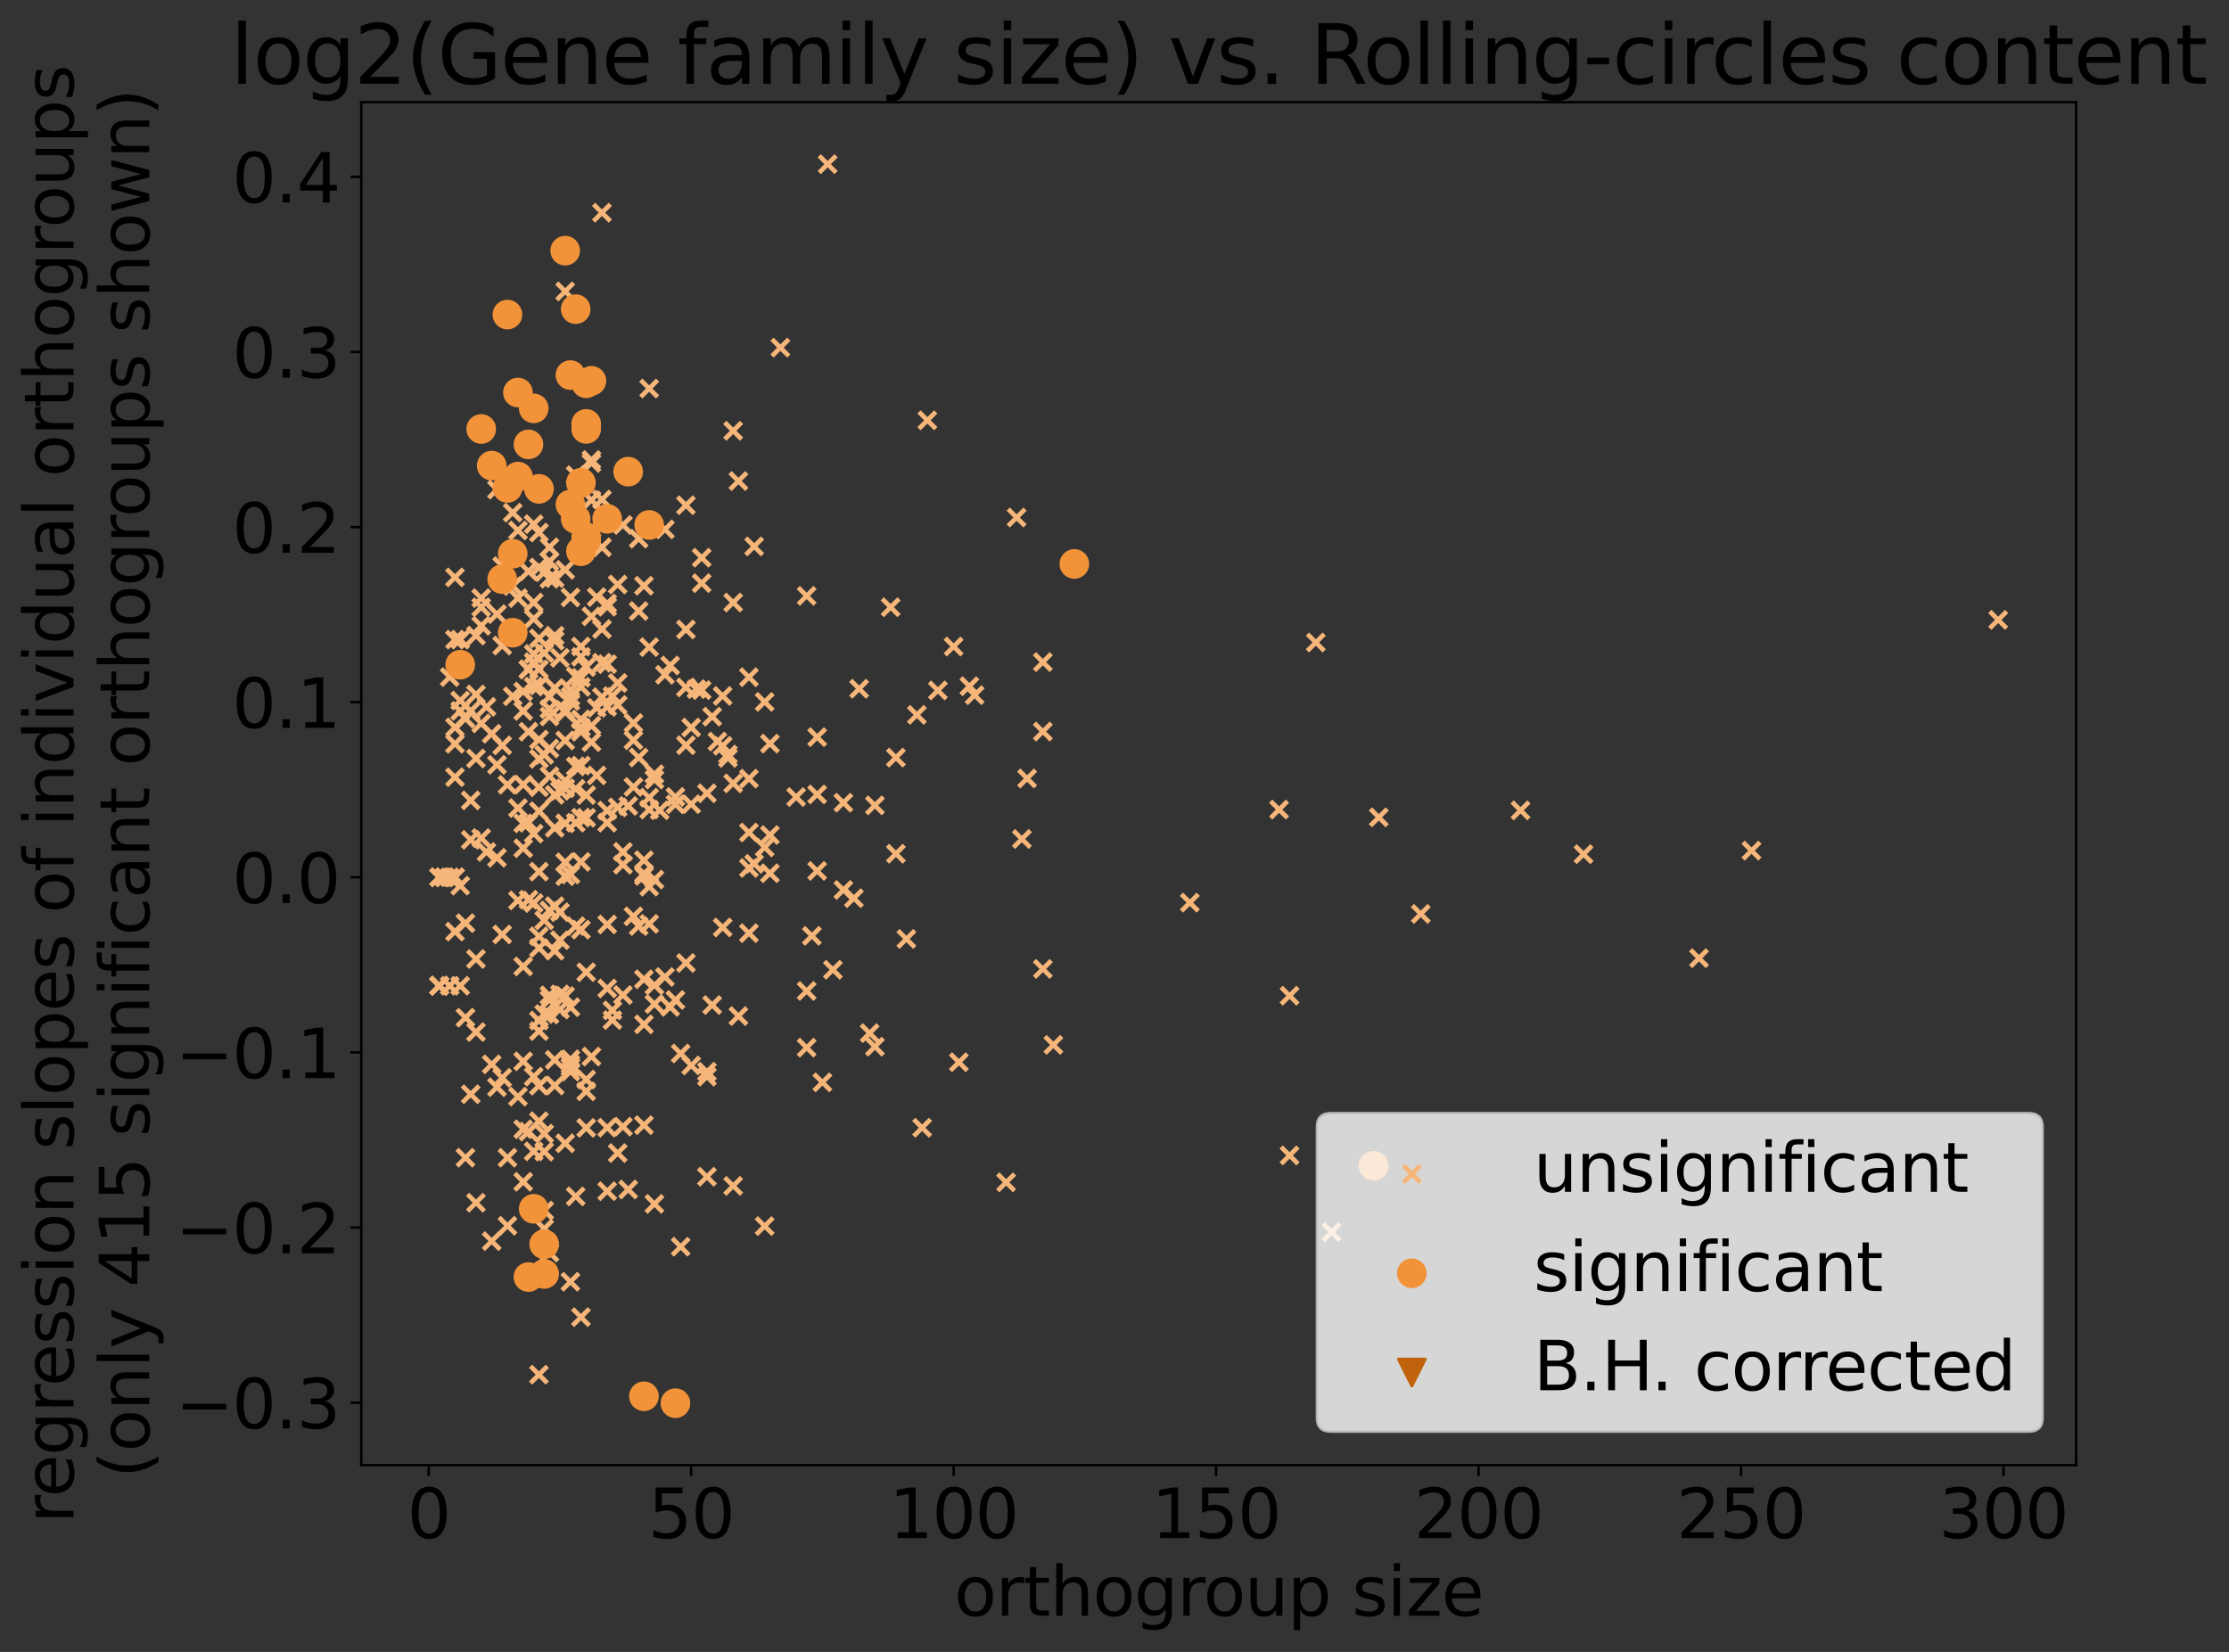 <?xml version="1.0" encoding="utf-8" standalone="no"?>
<!DOCTYPE svg PUBLIC "-//W3C//DTD SVG 1.1//EN"
  "http://www.w3.org/Graphics/SVG/1.1/DTD/svg11.dtd">
<svg xmlns:xlink="http://www.w3.org/1999/xlink" width="725.283pt" height="537.564pt" viewBox="0 0 725.283 537.564" xmlns="http://www.w3.org/2000/svg" version="1.1">
 <rect x="0" y="0" width="725.283" height="537.564" fill="#333333" stroke="none"/>
 <defs>
  <style type="text/css">*{stroke-linejoin: round; stroke-linecap: butt}</style>
 </defs>
 <g id="figure_1">
  <g id="patch_1">
   <path d="M 0 537.564 
L 725.283 537.564 
L 725.283 0 
L 0 0 
L 0 537.564 
z
" style="fill: none"/>
  </g>
  <g id="axes_1">
   <g id="patch_2">
    <path d="M 117.549 476.78 
L 675.549 476.78 
L 675.549 33.26 
L 117.549 33.26 
L 117.549 476.78 
z
" style="fill: none"/>
   </g>
   <g id="PathCollection_1">
    <defs>
     <path id="md4766a9d26" d="M -2.739 2.739 
L 2.739 -2.739 
M -2.739 -2.739 
L 2.739 2.739 
" style="stroke: #f6b679; stroke-width: 1.5"/>
    </defs>
    <g clip-path="url(#pc04c5c02b3)">
     <use xlink:href="#md4766a9d26" x="199.277" y="226.502" style="fill: #f6b679; stroke: #f6b679; stroke-width: 1.5"/>
     <use xlink:href="#md4766a9d26" x="190.737" y="217.059" style="fill: #f6b679; stroke: #f6b679; stroke-width: 1.5"/>
     <use xlink:href="#md4766a9d26" x="165.117" y="398.877" style="fill: #f6b679; stroke: #f6b679; stroke-width: 1.5"/>
     <use xlink:href="#md4766a9d26" x="223.188" y="164.41" style="fill: #f6b679; stroke: #f6b679; stroke-width: 1.5"/>
     <use xlink:href="#md4766a9d26" x="209.524" y="285.036" style="fill: #f6b679; stroke: #f6b679; stroke-width: 1.5"/>
     <use xlink:href="#md4766a9d26" x="153.161" y="356.08" style="fill: #f6b679; stroke: #f6b679; stroke-width: 1.5"/>
     <use xlink:href="#md4766a9d26" x="245.392" y="281.102" style="fill: #f6b679; stroke: #f6b679; stroke-width: 1.5"/>
     <use xlink:href="#md4766a9d26" x="175.365" y="308.482" style="fill: #f6b679; stroke: #f6b679; stroke-width: 1.5"/>
     <use xlink:href="#md4766a9d26" x="310.296" y="210.392" style="fill: #f6b679; stroke: #f6b679; stroke-width: 1.5"/>
     <use xlink:href="#md4766a9d26" x="189.029" y="234.078" style="fill: #f6b679; stroke: #f6b679; stroke-width: 1.5"/>
     <use xlink:href="#md4766a9d26" x="190.737" y="355.147" style="fill: #f6b679; stroke: #f6b679; stroke-width: 1.5"/>
     <use xlink:href="#md4766a9d26" x="197.569" y="196.363" style="fill: #f6b679; stroke: #f6b679; stroke-width: 1.5"/>
     <use xlink:href="#md4766a9d26" x="202.693" y="277.211" style="fill: #f6b679; stroke: #f6b679; stroke-width: 1.5"/>
     <use xlink:href="#md4766a9d26" x="148.037" y="285.485" style="fill: #f6b679; stroke: #f6b679; stroke-width: 1.5"/>
     <use xlink:href="#md4766a9d26" x="192.445" y="241.509" style="fill: #f6b679; stroke: #f6b679; stroke-width: 1.5"/>
     <use xlink:href="#md4766a9d26" x="262.472" y="340.92" style="fill: #f6b679; stroke: #f6b679; stroke-width: 1.5"/>
     <use xlink:href="#md4766a9d26" x="189.029" y="280.477" style="fill: #f6b679; stroke: #f6b679; stroke-width: 1.5"/>
     <use xlink:href="#md4766a9d26" x="294.924" y="305.542" style="fill: #f6b679; stroke: #f6b679; stroke-width: 1.5"/>
     <use xlink:href="#md4766a9d26" x="178.781" y="252.567" style="fill: #f6b679; stroke: #f6b679; stroke-width: 1.5"/>
     <use xlink:href="#md4766a9d26" x="142.913" y="320.783" style="fill: #f6b679; stroke: #f6b679; stroke-width: 1.5"/>
     <use xlink:href="#md4766a9d26" x="189.029" y="213.732" style="fill: #f6b679; stroke: #f6b679; stroke-width: 1.5"/>
     <use xlink:href="#md4766a9d26" x="192.445" y="343.823" style="fill: #f6b679; stroke: #f6b679; stroke-width: 1.5"/>
     <use xlink:href="#md4766a9d26" x="175.365" y="240.663" style="fill: #f6b679; stroke: #f6b679; stroke-width: 1.5"/>
     <use xlink:href="#md4766a9d26" x="419.607" y="375.986" style="fill: #f6b679; stroke: #f6b679; stroke-width: 1.5"/>
     <use xlink:href="#md4766a9d26" x="180.489" y="294.862" style="fill: #f6b679; stroke: #f6b679; stroke-width: 1.5"/>
     <use xlink:href="#md4766a9d26" x="223.188" y="242.506" style="fill: #f6b679; stroke: #f6b679; stroke-width: 1.5"/>
     <use xlink:href="#md4766a9d26" x="161.701" y="159.335" style="fill: #f6b679; stroke: #f6b679; stroke-width: 1.5"/>
     <use xlink:href="#md4766a9d26" x="142.913" y="320.783" style="fill: #f6b679; stroke: #f6b679; stroke-width: 1.5"/>
     <use xlink:href="#md4766a9d26" x="158.285" y="230.01" style="fill: #f6b679; stroke: #f6b679; stroke-width: 1.5"/>
     <use xlink:href="#md4766a9d26" x="144.621" y="285.485" style="fill: #f6b679; stroke: #f6b679; stroke-width: 1.5"/>
     <use xlink:href="#md4766a9d26" x="212.94" y="326.728" style="fill: #f6b679; stroke: #f6b679; stroke-width: 1.5"/>
     <use xlink:href="#md4766a9d26" x="199.277" y="331.939" style="fill: #f6b679; stroke: #f6b679; stroke-width: 1.5"/>
     <use xlink:href="#md4766a9d26" x="183.905" y="324.12" style="fill: #f6b679; stroke: #f6b679; stroke-width: 1.5"/>
     <use xlink:href="#md4766a9d26" x="144.621" y="285.485" style="fill: #f6b679; stroke: #f6b679; stroke-width: 1.5"/>
     <use xlink:href="#md4766a9d26" x="178.781" y="182.687" style="fill: #f6b679; stroke: #f6b679; stroke-width: 1.5"/>
     <use xlink:href="#md4766a9d26" x="173.657" y="215.468" style="fill: #f6b679; stroke: #f6b679; stroke-width: 1.5"/>
     <use xlink:href="#md4766a9d26" x="170.241" y="267.918" style="fill: #f6b679; stroke: #f6b679; stroke-width: 1.5"/>
     <use xlink:href="#md4766a9d26" x="223.188" y="313.358" style="fill: #f6b679; stroke: #f6b679; stroke-width: 1.5"/>
     <use xlink:href="#md4766a9d26" x="211.232" y="126.434" style="fill: #f6b679; stroke: #f6b679; stroke-width: 1.5"/>
     <use xlink:href="#md4766a9d26" x="170.241" y="255.302" style="fill: #f6b679; stroke: #f6b679; stroke-width: 1.5"/>
     <use xlink:href="#md4766a9d26" x="235.144" y="242.691" style="fill: #f6b679; stroke: #f6b679; stroke-width: 1.5"/>
     <use xlink:href="#md4766a9d26" x="185.613" y="346.366" style="fill: #f6b679; stroke: #f6b679; stroke-width: 1.5"/>
     <use xlink:href="#md4766a9d26" x="228.312" y="189.767" style="fill: #f6b679; stroke: #f6b679; stroke-width: 1.5"/>
     <use xlink:href="#md4766a9d26" x="148.037" y="208.136" style="fill: #f6b679; stroke: #f6b679; stroke-width: 1.5"/>
     <use xlink:href="#md4766a9d26" x="170.241" y="276.028" style="fill: #f6b679; stroke: #f6b679; stroke-width: 1.5"/>
     <use xlink:href="#md4766a9d26" x="206.108" y="240.86" style="fill: #f6b679; stroke: #f6b679; stroke-width: 1.5"/>
     <use xlink:href="#md4766a9d26" x="185.613" y="284.579" style="fill: #f6b679; stroke: #f6b679; stroke-width: 1.5"/>
     <use xlink:href="#md4766a9d26" x="178.781" y="233.144" style="fill: #f6b679; stroke: #f6b679; stroke-width: 1.5"/>
     <use xlink:href="#md4766a9d26" x="148.037" y="242.032" style="fill: #f6b679; stroke: #f6b679; stroke-width: 1.5"/>
     <use xlink:href="#md4766a9d26" x="171.949" y="292.772" style="fill: #f6b679; stroke: #f6b679; stroke-width: 1.5"/>
     <use xlink:href="#md4766a9d26" x="178.781" y="226.671" style="fill: #f6b679; stroke: #f6b679; stroke-width: 1.5"/>
     <use xlink:href="#md4766a9d26" x="161.701" y="353.786" style="fill: #f6b679; stroke: #f6b679; stroke-width: 1.5"/>
     <use xlink:href="#md4766a9d26" x="183.905" y="280.61" style="fill: #f6b679; stroke: #f6b679; stroke-width: 1.5"/>
     <use xlink:href="#md4766a9d26" x="202.693" y="281.375" style="fill: #f6b679; stroke: #f6b679; stroke-width: 1.5"/>
     <use xlink:href="#md4766a9d26" x="173.657" y="201.392" style="fill: #f6b679; stroke: #f6b679; stroke-width: 1.5"/>
     <use xlink:href="#md4766a9d26" x="332.5" y="273.021" style="fill: #f6b679; stroke: #f6b679; stroke-width: 1.5"/>
     <use xlink:href="#md4766a9d26" x="192.445" y="162.747" style="fill: #f6b679; stroke: #f6b679; stroke-width: 1.5"/>
     <use xlink:href="#md4766a9d26" x="291.508" y="246.533" style="fill: #f6b679; stroke: #f6b679; stroke-width: 1.5"/>
     <use xlink:href="#md4766a9d26" x="183.905" y="254.095" style="fill: #f6b679; stroke: #f6b679; stroke-width: 1.5"/>
     <use xlink:href="#md4766a9d26" x="195.861" y="69.217" style="fill: #f6b679; stroke: #f6b679; stroke-width: 1.5"/>
     <use xlink:href="#md4766a9d26" x="238.56" y="140.186" style="fill: #f6b679; stroke: #f6b679; stroke-width: 1.5"/>
     <use xlink:href="#md4766a9d26" x="175.365" y="184.661" style="fill: #f6b679; stroke: #f6b679; stroke-width: 1.5"/>
     <use xlink:href="#md4766a9d26" x="151.453" y="233.856" style="fill: #f6b679; stroke: #f6b679; stroke-width: 1.5"/>
     <use xlink:href="#md4766a9d26" x="204.4" y="387.076" style="fill: #f6b679; stroke: #f6b679; stroke-width: 1.5"/>
     <use xlink:href="#md4766a9d26" x="163.409" y="350.729" style="fill: #f6b679; stroke: #f6b679; stroke-width: 1.5"/>
     <use xlink:href="#md4766a9d26" x="170.241" y="225.028" style="fill: #f6b679; stroke: #f6b679; stroke-width: 1.5"/>
     <use xlink:href="#md4766a9d26" x="240.268" y="156.538" style="fill: #f6b679; stroke: #f6b679; stroke-width: 1.5"/>
     <use xlink:href="#md4766a9d26" x="180.489" y="206.886" style="fill: #f6b679; stroke: #f6b679; stroke-width: 1.5"/>
     <use xlink:href="#md4766a9d26" x="214.648" y="263.672" style="fill: #f6b679; stroke: #f6b679; stroke-width: 1.5"/>
     <use xlink:href="#md4766a9d26" x="161.701" y="248.885" style="fill: #f6b679; stroke: #f6b679; stroke-width: 1.5"/>
     <use xlink:href="#md4766a9d26" x="182.197" y="296.841" style="fill: #f6b679; stroke: #f6b679; stroke-width: 1.5"/>
     <use xlink:href="#md4766a9d26" x="312.004" y="345.658" style="fill: #f6b679; stroke: #f6b679; stroke-width: 1.5"/>
     <use xlink:href="#md4766a9d26" x="248.808" y="228.413" style="fill: #f6b679; stroke: #f6b679; stroke-width: 1.5"/>
     <use xlink:href="#md4766a9d26" x="190.737" y="367.019" style="fill: #f6b679; stroke: #f6b679; stroke-width: 1.5"/>
     <use xlink:href="#md4766a9d26" x="171.949" y="217.761" style="fill: #f6b679; stroke: #f6b679; stroke-width: 1.5"/>
     <use xlink:href="#md4766a9d26" x="154.869" y="335.84" style="fill: #f6b679; stroke: #f6b679; stroke-width: 1.5"/>
     <use xlink:href="#md4766a9d26" x="433.271" y="400.949" style="fill: #f6b679; stroke: #f6b679; stroke-width: 1.5"/>
     <use xlink:href="#md4766a9d26" x="250.516" y="284.164" style="fill: #f6b679; stroke: #f6b679; stroke-width: 1.5"/>
     <use xlink:href="#md4766a9d26" x="219.772" y="325.404" style="fill: #f6b679; stroke: #f6b679; stroke-width: 1.5"/>
     <use xlink:href="#md4766a9d26" x="301.756" y="136.776" style="fill: #f6b679; stroke: #f6b679; stroke-width: 1.5"/>
     <use xlink:href="#md4766a9d26" x="515.254" y="277.963" style="fill: #f6b679; stroke: #f6b679; stroke-width: 1.5"/>
     <use xlink:href="#md4766a9d26" x="265.888" y="239.87" style="fill: #f6b679; stroke: #f6b679; stroke-width: 1.5"/>
     <use xlink:href="#md4766a9d26" x="142.913" y="320.783" style="fill: #f6b679; stroke: #f6b679; stroke-width: 1.5"/>
     <use xlink:href="#md4766a9d26" x="265.888" y="258.52" style="fill: #f6b679; stroke: #f6b679; stroke-width: 1.5"/>
     <use xlink:href="#md4766a9d26" x="180.489" y="269.398" style="fill: #f6b679; stroke: #f6b679; stroke-width: 1.5"/>
     <use xlink:href="#md4766a9d26" x="178.781" y="178.088" style="fill: #f6b679; stroke: #f6b679; stroke-width: 1.5"/>
     <use xlink:href="#md4766a9d26" x="339.332" y="315.305" style="fill: #f6b679; stroke: #f6b679; stroke-width: 1.5"/>
     <use xlink:href="#md4766a9d26" x="180.489" y="344.897" style="fill: #f6b679; stroke: #f6b679; stroke-width: 1.5"/>
     <use xlink:href="#md4766a9d26" x="235.144" y="301.807" style="fill: #f6b679; stroke: #f6b679; stroke-width: 1.5"/>
     <use xlink:href="#md4766a9d26" x="190.737" y="258.73" style="fill: #f6b679; stroke: #f6b679; stroke-width: 1.5"/>
     <use xlink:href="#md4766a9d26" x="202.693" y="366.621" style="fill: #f6b679; stroke: #f6b679; stroke-width: 1.5"/>
     <use xlink:href="#md4766a9d26" x="168.533" y="172.607" style="fill: #f6b679; stroke: #f6b679; stroke-width: 1.5"/>
     <use xlink:href="#md4766a9d26" x="156.577" y="272.716" style="fill: #f6b679; stroke: #f6b679; stroke-width: 1.5"/>
     <use xlink:href="#md4766a9d26" x="224.896" y="236.739" style="fill: #f6b679; stroke: #f6b679; stroke-width: 1.5"/>
     <use xlink:href="#md4766a9d26" x="175.365" y="304.686" style="fill: #f6b679; stroke: #f6b679; stroke-width: 1.5"/>
     <use xlink:href="#md4766a9d26" x="185.613" y="344.723" style="fill: #f6b679; stroke: #f6b679; stroke-width: 1.5"/>
     <use xlink:href="#md4766a9d26" x="177.073" y="212.501" style="fill: #f6b679; stroke: #f6b679; stroke-width: 1.5"/>
     <use xlink:href="#md4766a9d26" x="235.144" y="226.465" style="fill: #f6b679; stroke: #f6b679; stroke-width: 1.5"/>
     <use xlink:href="#md4766a9d26" x="163.409" y="242.557" style="fill: #f6b679; stroke: #f6b679; stroke-width: 1.5"/>
     <use xlink:href="#md4766a9d26" x="269.304" y="53.42" style="fill: #f6b679; stroke: #f6b679; stroke-width: 1.5"/>
     <use xlink:href="#md4766a9d26" x="185.613" y="347.311" style="fill: #f6b679; stroke: #f6b679; stroke-width: 1.5"/>
     <use xlink:href="#md4766a9d26" x="211.232" y="300.647" style="fill: #f6b679; stroke: #f6b679; stroke-width: 1.5"/>
     <use xlink:href="#md4766a9d26" x="189.029" y="210.395" style="fill: #f6b679; stroke: #f6b679; stroke-width: 1.5"/>
     <use xlink:href="#md4766a9d26" x="180.489" y="353.227" style="fill: #f6b679; stroke: #f6b679; stroke-width: 1.5"/>
     <use xlink:href="#md4766a9d26" x="170.241" y="384.577" style="fill: #f6b679; stroke: #f6b679; stroke-width: 1.5"/>
     <use xlink:href="#md4766a9d26" x="274.428" y="261.206" style="fill: #f6b679; stroke: #f6b679; stroke-width: 1.5"/>
     <use xlink:href="#md4766a9d26" x="416.191" y="263.449" style="fill: #f6b679; stroke: #f6b679; stroke-width: 1.5"/>
     <use xlink:href="#md4766a9d26" x="161.701" y="279.131" style="fill: #f6b679; stroke: #f6b679; stroke-width: 1.5"/>
     <use xlink:href="#md4766a9d26" x="262.472" y="193.908" style="fill: #f6b679; stroke: #f6b679; stroke-width: 1.5"/>
     <use xlink:href="#md4766a9d26" x="228.312" y="224.57" style="fill: #f6b679; stroke: #f6b679; stroke-width: 1.5"/>
     <use xlink:href="#md4766a9d26" x="197.569" y="321.65" style="fill: #f6b679; stroke: #f6b679; stroke-width: 1.5"/>
     <use xlink:href="#md4766a9d26" x="183.905" y="231.766" style="fill: #f6b679; stroke: #f6b679; stroke-width: 1.5"/>
     <use xlink:href="#md4766a9d26" x="185.613" y="226.671" style="fill: #f6b679; stroke: #f6b679; stroke-width: 1.5"/>
     <use xlink:href="#md4766a9d26" x="212.94" y="320.617" style="fill: #f6b679; stroke: #f6b679; stroke-width: 1.5"/>
     <use xlink:href="#md4766a9d26" x="240.268" y="330.642" style="fill: #f6b679; stroke: #f6b679; stroke-width: 1.5"/>
     <use xlink:href="#md4766a9d26" x="462.307" y="297.398" style="fill: #f6b679; stroke: #f6b679; stroke-width: 1.5"/>
     <use xlink:href="#md4766a9d26" x="327.376" y="384.753" style="fill: #f6b679; stroke: #f6b679; stroke-width: 1.5"/>
     <use xlink:href="#md4766a9d26" x="230.02" y="258.138" style="fill: #f6b679; stroke: #f6b679; stroke-width: 1.5"/>
     <use xlink:href="#md4766a9d26" x="183.905" y="94.822" style="fill: #f6b679; stroke: #f6b679; stroke-width: 1.5"/>
     <use xlink:href="#md4766a9d26" x="183.905" y="231.141" style="fill: #f6b679; stroke: #f6b679; stroke-width: 1.5"/>
     <use xlink:href="#md4766a9d26" x="175.365" y="263.967" style="fill: #f6b679; stroke: #f6b679; stroke-width: 1.5"/>
     <use xlink:href="#md4766a9d26" x="173.657" y="223.416" style="fill: #f6b679; stroke: #f6b679; stroke-width: 1.5"/>
     <use xlink:href="#md4766a9d26" x="197.569" y="263.762" style="fill: #f6b679; stroke: #f6b679; stroke-width: 1.5"/>
     <use xlink:href="#md4766a9d26" x="187.321" y="154.639" style="fill: #f6b679; stroke: #f6b679; stroke-width: 1.5"/>
     <use xlink:href="#md4766a9d26" x="185.613" y="348.706" style="fill: #f6b679; stroke: #f6b679; stroke-width: 1.5"/>
     <use xlink:href="#md4766a9d26" x="158.285" y="277.253" style="fill: #f6b679; stroke: #f6b679; stroke-width: 1.5"/>
     <use xlink:href="#md4766a9d26" x="171.949" y="238.108" style="fill: #f6b679; stroke: #f6b679; stroke-width: 1.5"/>
     <use xlink:href="#md4766a9d26" x="216.356" y="172.266" style="fill: #f6b679; stroke: #f6b679; stroke-width: 1.5"/>
     <use xlink:href="#md4766a9d26" x="233.436" y="241.297" style="fill: #f6b679; stroke: #f6b679; stroke-width: 1.5"/>
     <use xlink:href="#md4766a9d26" x="218.064" y="327.678" style="fill: #f6b679; stroke: #f6b679; stroke-width: 1.5"/>
     <use xlink:href="#md4766a9d26" x="195.861" y="226.842" style="fill: #f6b679; stroke: #f6b679; stroke-width: 1.5"/>
     <use xlink:href="#md4766a9d26" x="189.029" y="236.691" style="fill: #f6b679; stroke: #f6b679; stroke-width: 1.5"/>
     <use xlink:href="#md4766a9d26" x="330.792" y="168.405" style="fill: #f6b679; stroke: #f6b679; stroke-width: 1.5"/>
     <use xlink:href="#md4766a9d26" x="248.808" y="275.765" style="fill: #f6b679; stroke: #f6b679; stroke-width: 1.5"/>
     <use xlink:href="#md4766a9d26" x="173.657" y="293.859" style="fill: #f6b679; stroke: #f6b679; stroke-width: 1.5"/>
     <use xlink:href="#md4766a9d26" x="177.073" y="329.985" style="fill: #f6b679; stroke: #f6b679; stroke-width: 1.5"/>
     <use xlink:href="#md4766a9d26" x="197.569" y="216.128" style="fill: #f6b679; stroke: #f6b679; stroke-width: 1.5"/>
     <use xlink:href="#md4766a9d26" x="189.029" y="223.541" style="fill: #f6b679; stroke: #f6b679; stroke-width: 1.5"/>
     <use xlink:href="#md4766a9d26" x="387.155" y="293.734" style="fill: #f6b679; stroke: #f6b679; stroke-width: 1.5"/>
     <use xlink:href="#md4766a9d26" x="173.657" y="196.065" style="fill: #f6b679; stroke: #f6b679; stroke-width: 1.5"/>
     <use xlink:href="#md4766a9d26" x="265.888" y="283.402" style="fill: #f6b679; stroke: #f6b679; stroke-width: 1.5"/>
     <use xlink:href="#md4766a9d26" x="279.552" y="224.131" style="fill: #f6b679; stroke: #f6b679; stroke-width: 1.5"/>
     <use xlink:href="#md4766a9d26" x="153.161" y="260.451" style="fill: #f6b679; stroke: #f6b679; stroke-width: 1.5"/>
     <use xlink:href="#md4766a9d26" x="173.657" y="374.66" style="fill: #f6b679; stroke: #f6b679; stroke-width: 1.5"/>
     <use xlink:href="#md4766a9d26" x="569.91" y="276.802" style="fill: #f6b679; stroke: #f6b679; stroke-width: 1.5"/>
     <use xlink:href="#md4766a9d26" x="209.524" y="279.925" style="fill: #f6b679; stroke: #f6b679; stroke-width: 1.5"/>
     <use xlink:href="#md4766a9d26" x="212.94" y="251.935" style="fill: #f6b679; stroke: #f6b679; stroke-width: 1.5"/>
     <use xlink:href="#md4766a9d26" x="180.489" y="188.128" style="fill: #f6b679; stroke: #f6b679; stroke-width: 1.5"/>
     <use xlink:href="#md4766a9d26" x="177.073" y="374.757" style="fill: #f6b679; stroke: #f6b679; stroke-width: 1.5"/>
     <use xlink:href="#md4766a9d26" x="494.759" y="263.699" style="fill: #f6b679; stroke: #f6b679; stroke-width: 1.5"/>
     <use xlink:href="#md4766a9d26" x="182.197" y="214.075" style="fill: #f6b679; stroke: #f6b679; stroke-width: 1.5"/>
     <use xlink:href="#md4766a9d26" x="190.737" y="266.108" style="fill: #f6b679; stroke: #f6b679; stroke-width: 1.5"/>
     <use xlink:href="#md4766a9d26" x="202.693" y="170.832" style="fill: #f6b679; stroke: #f6b679; stroke-width: 1.5"/>
     <use xlink:href="#md4766a9d26" x="192.445" y="149.69" style="fill: #f6b679; stroke: #f6b679; stroke-width: 1.5"/>
     <use xlink:href="#md4766a9d26" x="284.676" y="262.071" style="fill: #f6b679; stroke: #f6b679; stroke-width: 1.5"/>
     <use xlink:href="#md4766a9d26" x="175.365" y="332.108" style="fill: #f6b679; stroke: #f6b679; stroke-width: 1.5"/>
     <use xlink:href="#md4766a9d26" x="264.18" y="304.529" style="fill: #f6b679; stroke: #f6b679; stroke-width: 1.5"/>
     <use xlink:href="#md4766a9d26" x="223.188" y="204.837" style="fill: #f6b679; stroke: #f6b679; stroke-width: 1.5"/>
     <use xlink:href="#md4766a9d26" x="305.172" y="224.674" style="fill: #f6b679; stroke: #f6b679; stroke-width: 1.5"/>
     <use xlink:href="#md4766a9d26" x="185.613" y="194.43" style="fill: #f6b679; stroke: #f6b679; stroke-width: 1.5"/>
     <use xlink:href="#md4766a9d26" x="262.472" y="322.473" style="fill: #f6b679; stroke: #f6b679; stroke-width: 1.5"/>
     <use xlink:href="#md4766a9d26" x="154.869" y="206.832" style="fill: #f6b679; stroke: #f6b679; stroke-width: 1.5"/>
     <use xlink:href="#md4766a9d26" x="149.745" y="208.136" style="fill: #f6b679; stroke: #f6b679; stroke-width: 1.5"/>
     <use xlink:href="#md4766a9d26" x="187.321" y="256.695" style="fill: #f6b679; stroke: #f6b679; stroke-width: 1.5"/>
     <use xlink:href="#md4766a9d26" x="171.949" y="267.742" style="fill: #f6b679; stroke: #f6b679; stroke-width: 1.5"/>
     <use xlink:href="#md4766a9d26" x="178.781" y="323.879" style="fill: #f6b679; stroke: #f6b679; stroke-width: 1.5"/>
     <use xlink:href="#md4766a9d26" x="154.869" y="246.815" style="fill: #f6b679; stroke: #f6b679; stroke-width: 1.5"/>
     <use xlink:href="#md4766a9d26" x="243.684" y="270.9" style="fill: #f6b679; stroke: #f6b679; stroke-width: 1.5"/>
     <use xlink:href="#md4766a9d26" x="149.745" y="320.783" style="fill: #f6b679; stroke: #f6b679; stroke-width: 1.5"/>
     <use xlink:href="#md4766a9d26" x="182.197" y="323.569" style="fill: #f6b679; stroke: #f6b679; stroke-width: 1.5"/>
     <use xlink:href="#md4766a9d26" x="166.825" y="190.707" style="fill: #f6b679; stroke: #f6b679; stroke-width: 1.5"/>
     <use xlink:href="#md4766a9d26" x="175.365" y="207.749" style="fill: #f6b679; stroke: #f6b679; stroke-width: 1.5"/>
     <use xlink:href="#md4766a9d26" x="154.869" y="391.377" style="fill: #f6b679; stroke: #f6b679; stroke-width: 1.5"/>
     <use xlink:href="#md4766a9d26" x="178.781" y="325.381" style="fill: #f6b679; stroke: #f6b679; stroke-width: 1.5"/>
     <use xlink:href="#md4766a9d26" x="259.056" y="259.366" style="fill: #f6b679; stroke: #f6b679; stroke-width: 1.5"/>
     <use xlink:href="#md4766a9d26" x="197.569" y="197.442" style="fill: #f6b679; stroke: #f6b679; stroke-width: 1.5"/>
     <use xlink:href="#md4766a9d26" x="148.037" y="285.485" style="fill: #f6b679; stroke: #f6b679; stroke-width: 1.5"/>
     <use xlink:href="#md4766a9d26" x="223.188" y="223.69" style="fill: #f6b679; stroke: #f6b679; stroke-width: 1.5"/>
     <use xlink:href="#md4766a9d26" x="219.772" y="259.332" style="fill: #f6b679; stroke: #f6b679; stroke-width: 1.5"/>
     <use xlink:href="#md4766a9d26" x="230.02" y="382.928" style="fill: #f6b679; stroke: #f6b679; stroke-width: 1.5"/>
     <use xlink:href="#md4766a9d26" x="182.197" y="257.326" style="fill: #f6b679; stroke: #f6b679; stroke-width: 1.5"/>
     <use xlink:href="#md4766a9d26" x="342.748" y="340.014" style="fill: #f6b679; stroke: #f6b679; stroke-width: 1.5"/>
     <use xlink:href="#md4766a9d26" x="168.533" y="262.961" style="fill: #f6b679; stroke: #f6b679; stroke-width: 1.5"/>
     <use xlink:href="#md4766a9d26" x="159.993" y="403.869" style="fill: #f6b679; stroke: #f6b679; stroke-width: 1.5"/>
     <use xlink:href="#md4766a9d26" x="151.453" y="376.727" style="fill: #f6b679; stroke: #f6b679; stroke-width: 1.5"/>
     <use xlink:href="#md4766a9d26" x="189.029" y="302.518" style="fill: #f6b679; stroke: #f6b679; stroke-width: 1.5"/>
     <use xlink:href="#md4766a9d26" x="171.949" y="217.895" style="fill: #f6b679; stroke: #f6b679; stroke-width: 1.5"/>
     <use xlink:href="#md4766a9d26" x="194.153" y="230.33" style="fill: #f6b679; stroke: #f6b679; stroke-width: 1.5"/>
     <use xlink:href="#md4766a9d26" x="185.613" y="228.115" style="fill: #f6b679; stroke: #f6b679; stroke-width: 1.5"/>
     <use xlink:href="#md4766a9d26" x="224.896" y="346.708" style="fill: #f6b679; stroke: #f6b679; stroke-width: 1.5"/>
     <use xlink:href="#md4766a9d26" x="211.232" y="210.584" style="fill: #f6b679; stroke: #f6b679; stroke-width: 1.5"/>
     <use xlink:href="#md4766a9d26" x="173.657" y="212.806" style="fill: #f6b679; stroke: #f6b679; stroke-width: 1.5"/>
     <use xlink:href="#md4766a9d26" x="148.037" y="236.684" style="fill: #f6b679; stroke: #f6b679; stroke-width: 1.5"/>
     <use xlink:href="#md4766a9d26" x="236.852" y="245.524" style="fill: #f6b679; stroke: #f6b679; stroke-width: 1.5"/>
     <use xlink:href="#md4766a9d26" x="428.147" y="209.07" style="fill: #f6b679; stroke: #f6b679; stroke-width: 1.5"/>
     <use xlink:href="#md4766a9d26" x="197.569" y="366.955" style="fill: #f6b679; stroke: #f6b679; stroke-width: 1.5"/>
     <use xlink:href="#md4766a9d26" x="175.365" y="246.931" style="fill: #f6b679; stroke: #f6b679; stroke-width: 1.5"/>
     <use xlink:href="#md4766a9d26" x="163.409" y="304.09" style="fill: #f6b679; stroke: #f6b679; stroke-width: 1.5"/>
     <use xlink:href="#md4766a9d26" x="146.329" y="320.783" style="fill: #f6b679; stroke: #f6b679; stroke-width: 1.5"/>
     <use xlink:href="#md4766a9d26" x="243.684" y="282.447" style="fill: #f6b679; stroke: #f6b679; stroke-width: 1.5"/>
     <use xlink:href="#md4766a9d26" x="197.569" y="267.713" style="fill: #f6b679; stroke: #f6b679; stroke-width: 1.5"/>
     <use xlink:href="#md4766a9d26" x="271.012" y="315.575" style="fill: #f6b679; stroke: #f6b679; stroke-width: 1.5"/>
     <use xlink:href="#md4766a9d26" x="187.321" y="267.712" style="fill: #f6b679; stroke: #f6b679; stroke-width: 1.5"/>
     <use xlink:href="#md4766a9d26" x="216.356" y="317.934" style="fill: #f6b679; stroke: #f6b679; stroke-width: 1.5"/>
     <use xlink:href="#md4766a9d26" x="159.993" y="346.342" style="fill: #f6b679; stroke: #f6b679; stroke-width: 1.5"/>
     <use xlink:href="#md4766a9d26" x="151.453" y="300.405" style="fill: #f6b679; stroke: #f6b679; stroke-width: 1.5"/>
     <use xlink:href="#md4766a9d26" x="216.356" y="219.579" style="fill: #f6b679; stroke: #f6b679; stroke-width: 1.5"/>
     <use xlink:href="#md4766a9d26" x="170.241" y="367.475" style="fill: #f6b679; stroke: #f6b679; stroke-width: 1.5"/>
     <use xlink:href="#md4766a9d26" x="195.861" y="215.661" style="fill: #f6b679; stroke: #f6b679; stroke-width: 1.5"/>
     <use xlink:href="#md4766a9d26" x="224.896" y="261.688" style="fill: #f6b679; stroke: #f6b679; stroke-width: 1.5"/>
     <use xlink:href="#md4766a9d26" x="250.516" y="241.982" style="fill: #f6b679; stroke: #f6b679; stroke-width: 1.5"/>
     <use xlink:href="#md4766a9d26" x="245.392" y="177.807" style="fill: #f6b679; stroke: #f6b679; stroke-width: 1.5"/>
     <use xlink:href="#md4766a9d26" x="178.781" y="188.322" style="fill: #f6b679; stroke: #f6b679; stroke-width: 1.5"/>
     <use xlink:href="#md4766a9d26" x="178.781" y="230.754" style="fill: #f6b679; stroke: #f6b679; stroke-width: 1.5"/>
     <use xlink:href="#md4766a9d26" x="175.365" y="364.861" style="fill: #f6b679; stroke: #f6b679; stroke-width: 1.5"/>
     <use xlink:href="#md4766a9d26" x="178.781" y="330.135" style="fill: #f6b679; stroke: #f6b679; stroke-width: 1.5"/>
     <use xlink:href="#md4766a9d26" x="163.409" y="210.078" style="fill: #f6b679; stroke: #f6b679; stroke-width: 1.5"/>
     <use xlink:href="#md4766a9d26" x="154.869" y="225.983" style="fill: #f6b679; stroke: #f6b679; stroke-width: 1.5"/>
     <use xlink:href="#md4766a9d26" x="187.321" y="220.101" style="fill: #f6b679; stroke: #f6b679; stroke-width: 1.5"/>
     <use xlink:href="#md4766a9d26" x="173.657" y="271.27" style="fill: #f6b679; stroke: #f6b679; stroke-width: 1.5"/>
     <use xlink:href="#md4766a9d26" x="149.745" y="288.208" style="fill: #f6b679; stroke: #f6b679; stroke-width: 1.5"/>
     <use xlink:href="#md4766a9d26" x="207.816" y="198.835" style="fill: #f6b679; stroke: #f6b679; stroke-width: 1.5"/>
     <use xlink:href="#md4766a9d26" x="200.985" y="229.411" style="fill: #f6b679; stroke: #f6b679; stroke-width: 1.5"/>
     <use xlink:href="#md4766a9d26" x="195.861" y="162.546" style="fill: #f6b679; stroke: #f6b679; stroke-width: 1.5"/>
     <use xlink:href="#md4766a9d26" x="236.852" y="246.638" style="fill: #f6b679; stroke: #f6b679; stroke-width: 1.5"/>
     <use xlink:href="#md4766a9d26" x="243.684" y="303.657" style="fill: #f6b679; stroke: #f6b679; stroke-width: 1.5"/>
     <use xlink:href="#md4766a9d26" x="206.108" y="298.173" style="fill: #f6b679; stroke: #f6b679; stroke-width: 1.5"/>
     <use xlink:href="#md4766a9d26" x="199.277" y="328.786" style="fill: #f6b679; stroke: #f6b679; stroke-width: 1.5"/>
     <use xlink:href="#md4766a9d26" x="650.186" y="201.708" style="fill: #f6b679; stroke: #f6b679; stroke-width: 1.5"/>
     <use xlink:href="#md4766a9d26" x="165.117" y="255.37" style="fill: #f6b679; stroke: #f6b679; stroke-width: 1.5"/>
     <use xlink:href="#md4766a9d26" x="142.913" y="285.485" style="fill: #f6b679; stroke: #f6b679; stroke-width: 1.5"/>
     <use xlink:href="#md4766a9d26" x="156.577" y="194.632" style="fill: #f6b679; stroke: #f6b679; stroke-width: 1.5"/>
     <use xlink:href="#md4766a9d26" x="170.241" y="314.491" style="fill: #f6b679; stroke: #f6b679; stroke-width: 1.5"/>
     <use xlink:href="#md4766a9d26" x="209.524" y="190.602" style="fill: #f6b679; stroke: #f6b679; stroke-width: 1.5"/>
     <use xlink:href="#md4766a9d26" x="177.073" y="186.2" style="fill: #f6b679; stroke: #f6b679; stroke-width: 1.5"/>
     <use xlink:href="#md4766a9d26" x="267.596" y="352.21" style="fill: #f6b679; stroke: #f6b679; stroke-width: 1.5"/>
     <use xlink:href="#md4766a9d26" x="195.861" y="204.713" style="fill: #f6b679; stroke: #f6b679; stroke-width: 1.5"/>
     <use xlink:href="#md4766a9d26" x="211.232" y="263.438" style="fill: #f6b679; stroke: #f6b679; stroke-width: 1.5"/>
     <use xlink:href="#md4766a9d26" x="289.8" y="197.599" style="fill: #f6b679; stroke: #f6b679; stroke-width: 1.5"/>
     <use xlink:href="#md4766a9d26" x="168.533" y="293.017" style="fill: #f6b679; stroke: #f6b679; stroke-width: 1.5"/>
     <use xlink:href="#md4766a9d26" x="300.048" y="366.974" style="fill: #f6b679; stroke: #f6b679; stroke-width: 1.5"/>
     <use xlink:href="#md4766a9d26" x="190.737" y="351.305" style="fill: #f6b679; stroke: #f6b679; stroke-width: 1.5"/>
     <use xlink:href="#md4766a9d26" x="200.985" y="375.222" style="fill: #f6b679; stroke: #f6b679; stroke-width: 1.5"/>
     <use xlink:href="#md4766a9d26" x="156.577" y="235.408" style="fill: #f6b679; stroke: #f6b679; stroke-width: 1.5"/>
     <use xlink:href="#md4766a9d26" x="284.676" y="340.603" style="fill: #f6b679; stroke: #f6b679; stroke-width: 1.5"/>
     <use xlink:href="#md4766a9d26" x="189.029" y="220.553" style="fill: #f6b679; stroke: #f6b679; stroke-width: 1.5"/>
     <use xlink:href="#md4766a9d26" x="175.365" y="447.325" style="fill: #f6b679; stroke: #f6b679; stroke-width: 1.5"/>
     <use xlink:href="#md4766a9d26" x="317.128" y="226.21" style="fill: #f6b679; stroke: #f6b679; stroke-width: 1.5"/>
     <use xlink:href="#md4766a9d26" x="142.913" y="285.485" style="fill: #f6b679; stroke: #f6b679; stroke-width: 1.5"/>
     <use xlink:href="#md4766a9d26" x="187.321" y="249.401" style="fill: #f6b679; stroke: #f6b679; stroke-width: 1.5"/>
     <use xlink:href="#md4766a9d26" x="238.56" y="196.069" style="fill: #f6b679; stroke: #f6b679; stroke-width: 1.5"/>
     <use xlink:href="#md4766a9d26" x="228.312" y="181.484" style="fill: #f6b679; stroke: #f6b679; stroke-width: 1.5"/>
     <use xlink:href="#md4766a9d26" x="209.524" y="284.275" style="fill: #f6b679; stroke: #f6b679; stroke-width: 1.5"/>
     <use xlink:href="#md4766a9d26" x="171.949" y="185.915" style="fill: #f6b679; stroke: #f6b679; stroke-width: 1.5"/>
     <use xlink:href="#md4766a9d26" x="185.613" y="224.507" style="fill: #f6b679; stroke: #f6b679; stroke-width: 1.5"/>
     <use xlink:href="#md4766a9d26" x="207.816" y="301.346" style="fill: #f6b679; stroke: #f6b679; stroke-width: 1.5"/>
     <use xlink:href="#md4766a9d26" x="187.321" y="301.389" style="fill: #f6b679; stroke: #f6b679; stroke-width: 1.5"/>
     <use xlink:href="#md4766a9d26" x="206.108" y="235.268" style="fill: #f6b679; stroke: #f6b679; stroke-width: 1.5"/>
     <use xlink:href="#md4766a9d26" x="148.037" y="303.157" style="fill: #f6b679; stroke: #f6b679; stroke-width: 1.5"/>
     <use xlink:href="#md4766a9d26" x="170.241" y="345.369" style="fill: #f6b679; stroke: #f6b679; stroke-width: 1.5"/>
     <use xlink:href="#md4766a9d26" x="148.037" y="252.911" style="fill: #f6b679; stroke: #f6b679; stroke-width: 1.5"/>
     <use xlink:href="#md4766a9d26" x="448.643" y="265.964" style="fill: #f6b679; stroke: #f6b679; stroke-width: 1.5"/>
     <use xlink:href="#md4766a9d26" x="171.949" y="368.247" style="fill: #f6b679; stroke: #f6b679; stroke-width: 1.5"/>
     <use xlink:href="#md4766a9d26" x="315.42" y="223.3" style="fill: #f6b679; stroke: #f6b679; stroke-width: 1.5"/>
     <use xlink:href="#md4766a9d26" x="149.745" y="231.333" style="fill: #f6b679; stroke: #f6b679; stroke-width: 1.5"/>
     <use xlink:href="#md4766a9d26" x="209.524" y="318.657" style="fill: #f6b679; stroke: #f6b679; stroke-width: 1.5"/>
     <use xlink:href="#md4766a9d26" x="189.029" y="428.614" style="fill: #f6b679; stroke: #f6b679; stroke-width: 1.5"/>
     <use xlink:href="#md4766a9d26" x="175.365" y="335.534" style="fill: #f6b679; stroke: #f6b679; stroke-width: 1.5"/>
     <use xlink:href="#md4766a9d26" x="182.197" y="305.944" style="fill: #f6b679; stroke: #f6b679; stroke-width: 1.5"/>
     <use xlink:href="#md4766a9d26" x="282.968" y="336.193" style="fill: #f6b679; stroke: #f6b679; stroke-width: 1.5"/>
     <use xlink:href="#md4766a9d26" x="204.4" y="262.264" style="fill: #f6b679; stroke: #f6b679; stroke-width: 1.5"/>
     <use xlink:href="#md4766a9d26" x="248.808" y="398.982" style="fill: #f6b679; stroke: #f6b679; stroke-width: 1.5"/>
     <use xlink:href="#md4766a9d26" x="231.728" y="233.204" style="fill: #f6b679; stroke: #f6b679; stroke-width: 1.5"/>
     <use xlink:href="#md4766a9d26" x="148.037" y="187.882" style="fill: #f6b679; stroke: #f6b679; stroke-width: 1.5"/>
     <use xlink:href="#md4766a9d26" x="207.816" y="175.294" style="fill: #f6b679; stroke: #f6b679; stroke-width: 1.5"/>
     <use xlink:href="#md4766a9d26" x="170.241" y="231.342" style="fill: #f6b679; stroke: #f6b679; stroke-width: 1.5"/>
     <use xlink:href="#md4766a9d26" x="243.684" y="220.366" style="fill: #f6b679; stroke: #f6b679; stroke-width: 1.5"/>
     <use xlink:href="#md4766a9d26" x="146.329" y="220.337" style="fill: #f6b679; stroke: #f6b679; stroke-width: 1.5"/>
     <use xlink:href="#md4766a9d26" x="221.48" y="342.82" style="fill: #f6b679; stroke: #f6b679; stroke-width: 1.5"/>
     <use xlink:href="#md4766a9d26" x="209.524" y="333.339" style="fill: #f6b679; stroke: #f6b679; stroke-width: 1.5"/>
     <use xlink:href="#md4766a9d26" x="175.365" y="353.293" style="fill: #f6b679; stroke: #f6b679; stroke-width: 1.5"/>
     <use xlink:href="#md4766a9d26" x="226.604" y="224.236" style="fill: #f6b679; stroke: #f6b679; stroke-width: 1.5"/>
     <use xlink:href="#md4766a9d26" x="165.117" y="376.727" style="fill: #f6b679; stroke: #f6b679; stroke-width: 1.5"/>
     <use xlink:href="#md4766a9d26" x="177.073" y="299.472" style="fill: #f6b679; stroke: #f6b679; stroke-width: 1.5"/>
     <use xlink:href="#md4766a9d26" x="277.844" y="292.287" style="fill: #f6b679; stroke: #f6b679; stroke-width: 1.5"/>
     <use xlink:href="#md4766a9d26" x="212.94" y="253.685" style="fill: #f6b679; stroke: #f6b679; stroke-width: 1.5"/>
     <use xlink:href="#md4766a9d26" x="178.781" y="407.594" style="fill: #f6b679; stroke: #f6b679; stroke-width: 1.5"/>
     <use xlink:href="#md4766a9d26" x="175.365" y="256.184" style="fill: #f6b679; stroke: #f6b679; stroke-width: 1.5"/>
     <use xlink:href="#md4766a9d26" x="197.569" y="300.826" style="fill: #f6b679; stroke: #f6b679; stroke-width: 1.5"/>
     <use xlink:href="#md4766a9d26" x="180.489" y="309.377" style="fill: #f6b679; stroke: #f6b679; stroke-width: 1.5"/>
     <use xlink:href="#md4766a9d26" x="209.524" y="366.136" style="fill: #f6b679; stroke: #f6b679; stroke-width: 1.5"/>
     <use xlink:href="#md4766a9d26" x="419.607" y="324.015" style="fill: #f6b679; stroke: #f6b679; stroke-width: 1.5"/>
     <use xlink:href="#md4766a9d26" x="218.064" y="216.558" style="fill: #f6b679; stroke: #f6b679; stroke-width: 1.5"/>
     <use xlink:href="#md4766a9d26" x="211.232" y="288.537" style="fill: #f6b679; stroke: #f6b679; stroke-width: 1.5"/>
     <use xlink:href="#md4766a9d26" x="177.073" y="368.884" style="fill: #f6b679; stroke: #f6b679; stroke-width: 1.5"/>
     <use xlink:href="#md4766a9d26" x="151.453" y="331.166" style="fill: #f6b679; stroke: #f6b679; stroke-width: 1.5"/>
     <use xlink:href="#md4766a9d26" x="180.489" y="223.869" style="fill: #f6b679; stroke: #f6b679; stroke-width: 1.5"/>
     <use xlink:href="#md4766a9d26" x="142.913" y="285.485" style="fill: #f6b679; stroke: #f6b679; stroke-width: 1.5"/>
     <use xlink:href="#md4766a9d26" x="552.83" y="311.804" style="fill: #f6b679; stroke: #f6b679; stroke-width: 1.5"/>
     <use xlink:href="#md4766a9d26" x="192.445" y="200.563" style="fill: #f6b679; stroke: #f6b679; stroke-width: 1.5"/>
     <use xlink:href="#md4766a9d26" x="175.365" y="223.06" style="fill: #f6b679; stroke: #f6b679; stroke-width: 1.5"/>
     <use xlink:href="#md4766a9d26" x="183.905" y="240.967" style="fill: #f6b679; stroke: #f6b679; stroke-width: 1.5"/>
     <use xlink:href="#md4766a9d26" x="159.993" y="238.769" style="fill: #f6b679; stroke: #f6b679; stroke-width: 1.5"/>
     <use xlink:href="#md4766a9d26" x="156.577" y="197.614" style="fill: #f6b679; stroke: #f6b679; stroke-width: 1.5"/>
     <use xlink:href="#md4766a9d26" x="177.073" y="393.939" style="fill: #f6b679; stroke: #f6b679; stroke-width: 1.5"/>
     <use xlink:href="#md4766a9d26" x="230.02" y="350.352" style="fill: #f6b679; stroke: #f6b679; stroke-width: 1.5"/>
     <use xlink:href="#md4766a9d26" x="177.073" y="399.805" style="fill: #f6b679; stroke: #f6b679; stroke-width: 1.5"/>
     <use xlink:href="#md4766a9d26" x="175.365" y="283.643" style="fill: #f6b679; stroke: #f6b679; stroke-width: 1.5"/>
     <use xlink:href="#md4766a9d26" x="221.48" y="405.693" style="fill: #f6b679; stroke: #f6b679; stroke-width: 1.5"/>
     <use xlink:href="#md4766a9d26" x="200.985" y="222.235" style="fill: #f6b679; stroke: #f6b679; stroke-width: 1.5"/>
     <use xlink:href="#md4766a9d26" x="339.332" y="238.052" style="fill: #f6b679; stroke: #f6b679; stroke-width: 1.5"/>
     <use xlink:href="#md4766a9d26" x="200.985" y="262.725" style="fill: #f6b679; stroke: #f6b679; stroke-width: 1.5"/>
     <use xlink:href="#md4766a9d26" x="144.621" y="285.485" style="fill: #f6b679; stroke: #f6b679; stroke-width: 1.5"/>
     <use xlink:href="#md4766a9d26" x="238.56" y="254.917" style="fill: #f6b679; stroke: #f6b679; stroke-width: 1.5"/>
     <use xlink:href="#md4766a9d26" x="182.197" y="328.497" style="fill: #f6b679; stroke: #f6b679; stroke-width: 1.5"/>
     <use xlink:href="#md4766a9d26" x="194.153" y="252.318" style="fill: #f6b679; stroke: #f6b679; stroke-width: 1.5"/>
     <use xlink:href="#md4766a9d26" x="185.613" y="327.759" style="fill: #f6b679; stroke: #f6b679; stroke-width: 1.5"/>
     <use xlink:href="#md4766a9d26" x="189.029" y="266.064" style="fill: #f6b679; stroke: #f6b679; stroke-width: 1.5"/>
     <use xlink:href="#md4766a9d26" x="173.657" y="170.575" style="fill: #f6b679; stroke: #f6b679; stroke-width: 1.5"/>
     <use xlink:href="#md4766a9d26" x="207.816" y="246.503" style="fill: #f6b679; stroke: #f6b679; stroke-width: 1.5"/>
     <use xlink:href="#md4766a9d26" x="156.577" y="203.627" style="fill: #f6b679; stroke: #f6b679; stroke-width: 1.5"/>
     <use xlink:href="#md4766a9d26" x="206.108" y="256.089" style="fill: #f6b679; stroke: #f6b679; stroke-width: 1.5"/>
     <use xlink:href="#md4766a9d26" x="219.772" y="261.728" style="fill: #f6b679; stroke: #f6b679; stroke-width: 1.5"/>
     <use xlink:href="#md4766a9d26" x="175.365" y="173.293" style="fill: #f6b679; stroke: #f6b679; stroke-width: 1.5"/>
     <use xlink:href="#md4766a9d26" x="163.409" y="184.214" style="fill: #f6b679; stroke: #f6b679; stroke-width: 1.5"/>
     <use xlink:href="#md4766a9d26" x="161.701" y="199.839" style="fill: #f6b679; stroke: #f6b679; stroke-width: 1.5"/>
     <use xlink:href="#md4766a9d26" x="250.516" y="271.721" style="fill: #f6b679; stroke: #f6b679; stroke-width: 1.5"/>
     <use xlink:href="#md4766a9d26" x="238.56" y="385.899" style="fill: #f6b679; stroke: #f6b679; stroke-width: 1.5"/>
     <use xlink:href="#md4766a9d26" x="183.905" y="256.507" style="fill: #f6b679; stroke: #f6b679; stroke-width: 1.5"/>
     <use xlink:href="#md4766a9d26" x="178.781" y="243.564" style="fill: #f6b679; stroke: #f6b679; stroke-width: 1.5"/>
     <use xlink:href="#md4766a9d26" x="192.445" y="150.658" style="fill: #f6b679; stroke: #f6b679; stroke-width: 1.5"/>
     <use xlink:href="#md4766a9d26" x="274.428" y="289.6" style="fill: #f6b679; stroke: #f6b679; stroke-width: 1.5"/>
     <use xlink:href="#md4766a9d26" x="187.321" y="389.321" style="fill: #f6b679; stroke: #f6b679; stroke-width: 1.5"/>
     <use xlink:href="#md4766a9d26" x="197.569" y="230.023" style="fill: #f6b679; stroke: #f6b679; stroke-width: 1.5"/>
     <use xlink:href="#md4766a9d26" x="194.153" y="194.301" style="fill: #f6b679; stroke: #f6b679; stroke-width: 1.5"/>
     <use xlink:href="#md4766a9d26" x="202.693" y="323.79" style="fill: #f6b679; stroke: #f6b679; stroke-width: 1.5"/>
     <use xlink:href="#md4766a9d26" x="183.905" y="185.427" style="fill: #f6b679; stroke: #f6b679; stroke-width: 1.5"/>
     <use xlink:href="#md4766a9d26" x="291.508" y="277.819" style="fill: #f6b679; stroke: #f6b679; stroke-width: 1.5"/>
     <use xlink:href="#md4766a9d26" x="211.232" y="259.564" style="fill: #f6b679; stroke: #f6b679; stroke-width: 1.5"/>
     <use xlink:href="#md4766a9d26" x="153.161" y="231.333" style="fill: #f6b679; stroke: #f6b679; stroke-width: 1.5"/>
     <use xlink:href="#md4766a9d26" x="175.365" y="217.791" style="fill: #f6b679; stroke: #f6b679; stroke-width: 1.5"/>
     <use xlink:href="#md4766a9d26" x="243.684" y="253.379" style="fill: #f6b679; stroke: #f6b679; stroke-width: 1.5"/>
     <use xlink:href="#md4766a9d26" x="142.913" y="320.783" style="fill: #f6b679; stroke: #f6b679; stroke-width: 1.5"/>
     <use xlink:href="#md4766a9d26" x="183.905" y="285.127" style="fill: #f6b679; stroke: #f6b679; stroke-width: 1.5"/>
     <use xlink:href="#md4766a9d26" x="146.329" y="285.485" style="fill: #f6b679; stroke: #f6b679; stroke-width: 1.5"/>
     <use xlink:href="#md4766a9d26" x="183.905" y="267.913" style="fill: #f6b679; stroke: #f6b679; stroke-width: 1.5"/>
     <use xlink:href="#md4766a9d26" x="173.657" y="350.354" style="fill: #f6b679; stroke: #f6b679; stroke-width: 1.5"/>
     <use xlink:href="#md4766a9d26" x="166.825" y="226.589" style="fill: #f6b679; stroke: #f6b679; stroke-width: 1.5"/>
     <use xlink:href="#md4766a9d26" x="253.932" y="113.121" style="fill: #f6b679; stroke: #f6b679; stroke-width: 1.5"/>
     <use xlink:href="#md4766a9d26" x="142.913" y="320.783" style="fill: #f6b679; stroke: #f6b679; stroke-width: 1.5"/>
     <use xlink:href="#md4766a9d26" x="190.737" y="316.373" style="fill: #f6b679; stroke: #f6b679; stroke-width: 1.5"/>
     <use xlink:href="#md4766a9d26" x="212.94" y="286.213" style="fill: #f6b679; stroke: #f6b679; stroke-width: 1.5"/>
     <use xlink:href="#md4766a9d26" x="192.445" y="236.161" style="fill: #f6b679; stroke: #f6b679; stroke-width: 1.5"/>
     <use xlink:href="#md4766a9d26" x="192.445" y="172.019" style="fill: #f6b679; stroke: #f6b679; stroke-width: 1.5"/>
     <use xlink:href="#md4766a9d26" x="178.781" y="296.275" style="fill: #f6b679; stroke: #f6b679; stroke-width: 1.5"/>
     <use xlink:href="#md4766a9d26" x="180.489" y="208.483" style="fill: #f6b679; stroke: #f6b679; stroke-width: 1.5"/>
     <use xlink:href="#md4766a9d26" x="189.029" y="249.124" style="fill: #f6b679; stroke: #f6b679; stroke-width: 1.5"/>
     <use xlink:href="#md4766a9d26" x="168.533" y="194.632" style="fill: #f6b679; stroke: #f6b679; stroke-width: 1.5"/>
     <use xlink:href="#md4766a9d26" x="298.34" y="232.62" style="fill: #f6b679; stroke: #f6b679; stroke-width: 1.5"/>
     <use xlink:href="#md4766a9d26" x="200.985" y="190.2" style="fill: #f6b679; stroke: #f6b679; stroke-width: 1.5"/>
     <use xlink:href="#md4766a9d26" x="166.825" y="166.821" style="fill: #f6b679; stroke: #f6b679; stroke-width: 1.5"/>
     <use xlink:href="#md4766a9d26" x="177.073" y="245.649" style="fill: #f6b679; stroke: #f6b679; stroke-width: 1.5"/>
     <use xlink:href="#md4766a9d26" x="183.905" y="372.036" style="fill: #f6b679; stroke: #f6b679; stroke-width: 1.5"/>
     <use xlink:href="#md4766a9d26" x="334.208" y="253.321" style="fill: #f6b679; stroke: #f6b679; stroke-width: 1.5"/>
     <use xlink:href="#md4766a9d26" x="168.533" y="356.857" style="fill: #f6b679; stroke: #f6b679; stroke-width: 1.5"/>
     <use xlink:href="#md4766a9d26" x="230.02" y="348.738" style="fill: #f6b679; stroke: #f6b679; stroke-width: 1.5"/>
     <use xlink:href="#md4766a9d26" x="153.161" y="273.283" style="fill: #f6b679; stroke: #f6b679; stroke-width: 1.5"/>
     <use xlink:href="#md4766a9d26" x="185.613" y="417.101" style="fill: #f6b679; stroke: #f6b679; stroke-width: 1.5"/>
     <use xlink:href="#md4766a9d26" x="154.869" y="312.066" style="fill: #f6b679; stroke: #f6b679; stroke-width: 1.5"/>
     <use xlink:href="#md4766a9d26" x="189.029" y="238.122" style="fill: #f6b679; stroke: #f6b679; stroke-width: 1.5"/>
     <use xlink:href="#md4766a9d26" x="149.745" y="227.967" style="fill: #f6b679; stroke: #f6b679; stroke-width: 1.5"/>
     <use xlink:href="#md4766a9d26" x="231.728" y="327.041" style="fill: #f6b679; stroke: #f6b679; stroke-width: 1.5"/>
     <use xlink:href="#md4766a9d26" x="142.913" y="320.783" style="fill: #f6b679; stroke: #f6b679; stroke-width: 1.5"/>
     <use xlink:href="#md4766a9d26" x="339.332" y="215.452" style="fill: #f6b679; stroke: #f6b679; stroke-width: 1.5"/>
     <use xlink:href="#md4766a9d26" x="212.94" y="391.766" style="fill: #f6b679; stroke: #f6b679; stroke-width: 1.5"/>
     <use xlink:href="#md4766a9d26" x="197.569" y="387.625" style="fill: #f6b679; stroke: #f6b679; stroke-width: 1.5"/>
     <use xlink:href="#md4766a9d26" x="195.861" y="178.099" style="fill: #f6b679; stroke: #f6b679; stroke-width: 1.5"/>
     <use xlink:href="#md4766a9d26" x="180.489" y="258.659" style="fill: #f6b679; stroke: #f6b679; stroke-width: 1.5"/>
    </g>
   </g>
   <g id="PathCollection_2">
    <defs>
     <path id="m4eddf1e131" d="M 0 4.33 
C 1.148 4.33 2.25 3.874 3.062 3.062 
C 3.874 2.25 4.33 1.148 4.33 0 
C 4.33 -1.148 3.874 -2.25 3.062 -3.062 
C 2.25 -3.874 1.148 -4.33 0 -4.33 
C -1.148 -4.33 -2.25 -3.874 -3.062 -3.062 
C -3.874 -2.25 -4.33 -1.148 -4.33 0 
C -4.33 1.148 -3.874 2.25 -3.062 3.062 
C -2.25 3.874 -1.148 4.33 0 4.33 
z
" style="stroke: #f2933a"/>
    </defs>
    <g clip-path="url(#pc04c5c02b3)">
     <use xlink:href="#m4eddf1e131" x="209.524" y="454.366" style="fill: #f2933a; stroke: #f2933a"/>
     <use xlink:href="#m4eddf1e131" x="171.949" y="415.564" style="fill: #f2933a; stroke: #f2933a"/>
     <use xlink:href="#m4eddf1e131" x="190.737" y="139.568" style="fill: #f2933a; stroke: #f2933a"/>
     <use xlink:href="#m4eddf1e131" x="168.533" y="127.73" style="fill: #f2933a; stroke: #f2933a"/>
     <use xlink:href="#m4eddf1e131" x="165.117" y="158.787" style="fill: #f2933a; stroke: #f2933a"/>
     <use xlink:href="#m4eddf1e131" x="173.657" y="393.361" style="fill: #f2933a; stroke: #f2933a"/>
     <use xlink:href="#m4eddf1e131" x="190.737" y="137.94" style="fill: #f2933a; stroke: #f2933a"/>
     <use xlink:href="#m4eddf1e131" x="189.029" y="157.101" style="fill: #f2933a; stroke: #f2933a"/>
     <use xlink:href="#m4eddf1e131" x="187.321" y="168.841" style="fill: #f2933a; stroke: #f2933a"/>
     <use xlink:href="#m4eddf1e131" x="185.613" y="164.162" style="fill: #f2933a; stroke: #f2933a"/>
     <use xlink:href="#m4eddf1e131" x="166.825" y="205.892" style="fill: #f2933a; stroke: #f2933a"/>
     <use xlink:href="#m4eddf1e131" x="187.321" y="100.597" style="fill: #f2933a; stroke: #f2933a"/>
     <use xlink:href="#m4eddf1e131" x="156.577" y="139.597" style="fill: #f2933a; stroke: #f2933a"/>
     <use xlink:href="#m4eddf1e131" x="177.073" y="404.878" style="fill: #f2933a; stroke: #f2933a"/>
     <use xlink:href="#m4eddf1e131" x="163.409" y="188.444" style="fill: #f2933a; stroke: #f2933a"/>
     <use xlink:href="#m4eddf1e131" x="219.772" y="456.62" style="fill: #f2933a; stroke: #f2933a"/>
     <use xlink:href="#m4eddf1e131" x="173.657" y="132.888" style="fill: #f2933a; stroke: #f2933a"/>
     <use xlink:href="#m4eddf1e131" x="159.993" y="151.517" style="fill: #f2933a; stroke: #f2933a"/>
     <use xlink:href="#m4eddf1e131" x="190.737" y="124.722" style="fill: #f2933a; stroke: #f2933a"/>
     <use xlink:href="#m4eddf1e131" x="192.445" y="123.927" style="fill: #f2933a; stroke: #f2933a"/>
     <use xlink:href="#m4eddf1e131" x="197.569" y="168.82" style="fill: #f2933a; stroke: #f2933a"/>
     <use xlink:href="#m4eddf1e131" x="175.365" y="159.081" style="fill: #f2933a; stroke: #f2933a"/>
     <use xlink:href="#m4eddf1e131" x="349.58" y="183.516" style="fill: #f2933a; stroke: #f2933a"/>
     <use xlink:href="#m4eddf1e131" x="185.613" y="122.053" style="fill: #f2933a; stroke: #f2933a"/>
     <use xlink:href="#m4eddf1e131" x="190.737" y="175.8" style="fill: #f2933a; stroke: #f2933a"/>
     <use xlink:href="#m4eddf1e131" x="177.073" y="414.557" style="fill: #f2933a; stroke: #f2933a"/>
     <use xlink:href="#m4eddf1e131" x="446.935" y="379.346" style="fill: #f2933a; stroke: #f2933a"/>
     <use xlink:href="#m4eddf1e131" x="165.117" y="102.362" style="fill: #f2933a; stroke: #f2933a"/>
     <use xlink:href="#m4eddf1e131" x="189.029" y="179.377" style="fill: #f2933a; stroke: #f2933a"/>
     <use xlink:href="#m4eddf1e131" x="166.825" y="180.189" style="fill: #f2933a; stroke: #f2933a"/>
     <use xlink:href="#m4eddf1e131" x="183.905" y="81.572" style="fill: #f2933a; stroke: #f2933a"/>
     <use xlink:href="#m4eddf1e131" x="149.745" y="216.306" style="fill: #f2933a; stroke: #f2933a"/>
     <use xlink:href="#m4eddf1e131" x="204.4" y="153.483" style="fill: #f2933a; stroke: #f2933a"/>
     <use xlink:href="#m4eddf1e131" x="190.737" y="174.801" style="fill: #f2933a; stroke: #f2933a"/>
     <use xlink:href="#m4eddf1e131" x="168.533" y="155.086" style="fill: #f2933a; stroke: #f2933a"/>
     <use xlink:href="#m4eddf1e131" x="171.949" y="144.607" style="fill: #f2933a; stroke: #f2933a"/>
     <use xlink:href="#m4eddf1e131" x="211.232" y="170.824" style="fill: #f2933a; stroke: #f2933a"/>
    </g>
   </g>
   <g id="PathCollection_3"/>
   <g id="matplotlib.axis_1">
    <g id="xtick_1">
     <g id="line2d_1">
      <defs>
       <path id="mf9ff583e54" d="M 0 0 
L 0 3.5 
" style="stroke: #000000; stroke-width: 0.8"/>
      </defs>
      <g>
       <use xlink:href="#mf9ff583e54" x="139.497" y="476.78" style="stroke: #000000; stroke-width: 0.8"/>
      </g>
     </g>
     <g id="text_1">
      <!-- 0 -->
      <g transform="translate(132.498 500.496) scale(0.22 -0.22)">
       <defs>
        <path id="DejaVuSans-30" d="M 2034 4250 
Q 1547 4250 1301 3770 
Q 1056 3291 1056 2328 
Q 1056 1369 1301 889 
Q 1547 409 2034 409 
Q 2525 409 2770 889 
Q 3016 1369 3016 2328 
Q 3016 3291 2770 3770 
Q 2525 4250 2034 4250 
z
M 2034 4750 
Q 2819 4750 3233 4129 
Q 3647 3509 3647 2328 
Q 3647 1150 3233 529 
Q 2819 -91 2034 -91 
Q 1250 -91 836 529 
Q 422 1150 422 2328 
Q 422 3509 836 4129 
Q 1250 4750 2034 4750 
z
" transform="scale(0.016)"/>
       </defs>
       <use xlink:href="#DejaVuSans-30"/>
      </g>
     </g>
    </g>
    <g id="xtick_2">
     <g id="line2d_2">
      <g>
       <use xlink:href="#mf9ff583e54" x="224.896" y="476.78" style="stroke: #000000; stroke-width: 0.8"/>
      </g>
     </g>
     <g id="text_2">
      <!-- 50 -->
      <g transform="translate(210.899 500.496) scale(0.22 -0.22)">
       <defs>
        <path id="DejaVuSans-35" d="M 691 4666 
L 3169 4666 
L 3169 4134 
L 1269 4134 
L 1269 2991 
Q 1406 3038 1543 3061 
Q 1681 3084 1819 3084 
Q 2600 3084 3056 2656 
Q 3513 2228 3513 1497 
Q 3513 744 3044 326 
Q 2575 -91 1722 -91 
Q 1428 -91 1123 -41 
Q 819 9 494 109 
L 494 744 
Q 775 591 1075 516 
Q 1375 441 1709 441 
Q 2250 441 2565 725 
Q 2881 1009 2881 1497 
Q 2881 1984 2565 2268 
Q 2250 2553 1709 2553 
Q 1456 2553 1204 2497 
Q 953 2441 691 2322 
L 691 4666 
z
" transform="scale(0.016)"/>
       </defs>
       <use xlink:href="#DejaVuSans-35"/>
       <use xlink:href="#DejaVuSans-30" x="63.623"/>
      </g>
     </g>
    </g>
    <g id="xtick_3">
     <g id="line2d_3">
      <g>
       <use xlink:href="#mf9ff583e54" x="310.296" y="476.78" style="stroke: #000000; stroke-width: 0.8"/>
      </g>
     </g>
     <g id="text_3">
      <!-- 100 -->
      <g transform="translate(289.3 500.496) scale(0.22 -0.22)">
       <defs>
        <path id="DejaVuSans-31" d="M 794 531 
L 1825 531 
L 1825 4091 
L 703 3866 
L 703 4441 
L 1819 4666 
L 2450 4666 
L 2450 531 
L 3481 531 
L 3481 0 
L 794 0 
L 794 531 
z
" transform="scale(0.016)"/>
       </defs>
       <use xlink:href="#DejaVuSans-31"/>
       <use xlink:href="#DejaVuSans-30" x="63.623"/>
       <use xlink:href="#DejaVuSans-30" x="127.246"/>
      </g>
     </g>
    </g>
    <g id="xtick_4">
     <g id="line2d_4">
      <g>
       <use xlink:href="#mf9ff583e54" x="395.695" y="476.78" style="stroke: #000000; stroke-width: 0.8"/>
      </g>
     </g>
     <g id="text_4">
      <!-- 150 -->
      <g transform="translate(374.699 500.496) scale(0.22 -0.22)">
       <use xlink:href="#DejaVuSans-31"/>
       <use xlink:href="#DejaVuSans-35" x="63.623"/>
       <use xlink:href="#DejaVuSans-30" x="127.246"/>
      </g>
     </g>
    </g>
    <g id="xtick_5">
     <g id="line2d_5">
      <g>
       <use xlink:href="#mf9ff583e54" x="481.095" y="476.78" style="stroke: #000000; stroke-width: 0.8"/>
      </g>
     </g>
     <g id="text_5">
      <!-- 200 -->
      <g transform="translate(460.098 500.496) scale(0.22 -0.22)">
       <defs>
        <path id="DejaVuSans-32" d="M 1228 531 
L 3431 531 
L 3431 0 
L 469 0 
L 469 531 
Q 828 903 1448 1529 
Q 2069 2156 2228 2338 
Q 2531 2678 2651 2914 
Q 2772 3150 2772 3378 
Q 2772 3750 2511 3984 
Q 2250 4219 1831 4219 
Q 1534 4219 1204 4116 
Q 875 4013 500 3803 
L 500 4441 
Q 881 4594 1212 4672 
Q 1544 4750 1819 4750 
Q 2544 4750 2975 4387 
Q 3406 4025 3406 3419 
Q 3406 3131 3298 2873 
Q 3191 2616 2906 2266 
Q 2828 2175 2409 1742 
Q 1991 1309 1228 531 
z
" transform="scale(0.016)"/>
       </defs>
       <use xlink:href="#DejaVuSans-32"/>
       <use xlink:href="#DejaVuSans-30" x="63.623"/>
       <use xlink:href="#DejaVuSans-30" x="127.246"/>
      </g>
     </g>
    </g>
    <g id="xtick_6">
     <g id="line2d_6">
      <g>
       <use xlink:href="#mf9ff583e54" x="566.494" y="476.78" style="stroke: #000000; stroke-width: 0.8"/>
      </g>
     </g>
     <g id="text_6">
      <!-- 250 -->
      <g transform="translate(545.498 500.496) scale(0.22 -0.22)">
       <use xlink:href="#DejaVuSans-32"/>
       <use xlink:href="#DejaVuSans-35" x="63.623"/>
       <use xlink:href="#DejaVuSans-30" x="127.246"/>
      </g>
     </g>
    </g>
    <g id="xtick_7">
     <g id="line2d_7">
      <g>
       <use xlink:href="#mf9ff583e54" x="651.894" y="476.78" style="stroke: #000000; stroke-width: 0.8"/>
      </g>
     </g>
     <g id="text_7">
      <!-- 300 -->
      <g transform="translate(630.897 500.496) scale(0.22 -0.22)">
       <defs>
        <path id="DejaVuSans-33" d="M 2597 2516 
Q 3050 2419 3304 2112 
Q 3559 1806 3559 1356 
Q 3559 666 3084 287 
Q 2609 -91 1734 -91 
Q 1441 -91 1130 -33 
Q 819 25 488 141 
L 488 750 
Q 750 597 1062 519 
Q 1375 441 1716 441 
Q 2309 441 2620 675 
Q 2931 909 2931 1356 
Q 2931 1769 2642 2001 
Q 2353 2234 1838 2234 
L 1294 2234 
L 1294 2753 
L 1863 2753 
Q 2328 2753 2575 2939 
Q 2822 3125 2822 3475 
Q 2822 3834 2567 4026 
Q 2313 4219 1838 4219 
Q 1578 4219 1281 4162 
Q 984 4106 628 3988 
L 628 4550 
Q 988 4650 1302 4700 
Q 1616 4750 1894 4750 
Q 2613 4750 3031 4423 
Q 3450 4097 3450 3541 
Q 3450 3153 3228 2886 
Q 3006 2619 2597 2516 
z
" transform="scale(0.016)"/>
       </defs>
       <use xlink:href="#DejaVuSans-33"/>
       <use xlink:href="#DejaVuSans-30" x="63.623"/>
       <use xlink:href="#DejaVuSans-30" x="127.246"/>
      </g>
     </g>
    </g>
    <g id="text_8">
     <!-- orthogroup size -->
     <g transform="translate(310.515 525.788) scale(0.22 -0.22)">
      <defs>
       <path id="DejaVuSans-6f" d="M 1959 3097 
Q 1497 3097 1228 2736 
Q 959 2375 959 1747 
Q 959 1119 1226 758 
Q 1494 397 1959 397 
Q 2419 397 2687 759 
Q 2956 1122 2956 1747 
Q 2956 2369 2687 2733 
Q 2419 3097 1959 3097 
z
M 1959 3584 
Q 2709 3584 3137 3096 
Q 3566 2609 3566 1747 
Q 3566 888 3137 398 
Q 2709 -91 1959 -91 
Q 1206 -91 779 398 
Q 353 888 353 1747 
Q 353 2609 779 3096 
Q 1206 3584 1959 3584 
z
" transform="scale(0.016)"/>
       <path id="DejaVuSans-72" d="M 2631 2963 
Q 2534 3019 2420 3045 
Q 2306 3072 2169 3072 
Q 1681 3072 1420 2755 
Q 1159 2438 1159 1844 
L 1159 0 
L 581 0 
L 581 3500 
L 1159 3500 
L 1159 2956 
Q 1341 3275 1631 3429 
Q 1922 3584 2338 3584 
Q 2397 3584 2469 3576 
Q 2541 3569 2628 3553 
L 2631 2963 
z
" transform="scale(0.016)"/>
       <path id="DejaVuSans-74" d="M 1172 4494 
L 1172 3500 
L 2356 3500 
L 2356 3053 
L 1172 3053 
L 1172 1153 
Q 1172 725 1289 603 
Q 1406 481 1766 481 
L 2356 481 
L 2356 0 
L 1766 0 
Q 1100 0 847 248 
Q 594 497 594 1153 
L 594 3053 
L 172 3053 
L 172 3500 
L 594 3500 
L 594 4494 
L 1172 4494 
z
" transform="scale(0.016)"/>
       <path id="DejaVuSans-68" d="M 3513 2113 
L 3513 0 
L 2938 0 
L 2938 2094 
Q 2938 2591 2744 2837 
Q 2550 3084 2163 3084 
Q 1697 3084 1428 2787 
Q 1159 2491 1159 1978 
L 1159 0 
L 581 0 
L 581 4863 
L 1159 4863 
L 1159 2956 
Q 1366 3272 1645 3428 
Q 1925 3584 2291 3584 
Q 2894 3584 3203 3211 
Q 3513 2838 3513 2113 
z
" transform="scale(0.016)"/>
       <path id="DejaVuSans-67" d="M 2906 1791 
Q 2906 2416 2648 2759 
Q 2391 3103 1925 3103 
Q 1463 3103 1205 2759 
Q 947 2416 947 1791 
Q 947 1169 1205 825 
Q 1463 481 1925 481 
Q 2391 481 2648 825 
Q 2906 1169 2906 1791 
z
M 3481 434 
Q 3481 -459 3084 -895 
Q 2688 -1331 1869 -1331 
Q 1566 -1331 1297 -1286 
Q 1028 -1241 775 -1147 
L 775 -588 
Q 1028 -725 1275 -790 
Q 1522 -856 1778 -856 
Q 2344 -856 2625 -561 
Q 2906 -266 2906 331 
L 2906 616 
Q 2728 306 2450 153 
Q 2172 0 1784 0 
Q 1141 0 747 490 
Q 353 981 353 1791 
Q 353 2603 747 3093 
Q 1141 3584 1784 3584 
Q 2172 3584 2450 3431 
Q 2728 3278 2906 2969 
L 2906 3500 
L 3481 3500 
L 3481 434 
z
" transform="scale(0.016)"/>
       <path id="DejaVuSans-75" d="M 544 1381 
L 544 3500 
L 1119 3500 
L 1119 1403 
Q 1119 906 1312 657 
Q 1506 409 1894 409 
Q 2359 409 2629 706 
Q 2900 1003 2900 1516 
L 2900 3500 
L 3475 3500 
L 3475 0 
L 2900 0 
L 2900 538 
Q 2691 219 2414 64 
Q 2138 -91 1772 -91 
Q 1169 -91 856 284 
Q 544 659 544 1381 
z
M 1991 3584 
L 1991 3584 
z
" transform="scale(0.016)"/>
       <path id="DejaVuSans-70" d="M 1159 525 
L 1159 -1331 
L 581 -1331 
L 581 3500 
L 1159 3500 
L 1159 2969 
Q 1341 3281 1617 3432 
Q 1894 3584 2278 3584 
Q 2916 3584 3314 3078 
Q 3713 2572 3713 1747 
Q 3713 922 3314 415 
Q 2916 -91 2278 -91 
Q 1894 -91 1617 61 
Q 1341 213 1159 525 
z
M 3116 1747 
Q 3116 2381 2855 2742 
Q 2594 3103 2138 3103 
Q 1681 3103 1420 2742 
Q 1159 2381 1159 1747 
Q 1159 1113 1420 752 
Q 1681 391 2138 391 
Q 2594 391 2855 752 
Q 3116 1113 3116 1747 
z
" transform="scale(0.016)"/>
       <path id="DejaVuSans-20" transform="scale(0.016)"/>
       <path id="DejaVuSans-73" d="M 2834 3397 
L 2834 2853 
Q 2591 2978 2328 3040 
Q 2066 3103 1784 3103 
Q 1356 3103 1142 2972 
Q 928 2841 928 2578 
Q 928 2378 1081 2264 
Q 1234 2150 1697 2047 
L 1894 2003 
Q 2506 1872 2764 1633 
Q 3022 1394 3022 966 
Q 3022 478 2636 193 
Q 2250 -91 1575 -91 
Q 1294 -91 989 -36 
Q 684 19 347 128 
L 347 722 
Q 666 556 975 473 
Q 1284 391 1588 391 
Q 1994 391 2212 530 
Q 2431 669 2431 922 
Q 2431 1156 2273 1281 
Q 2116 1406 1581 1522 
L 1381 1569 
Q 847 1681 609 1914 
Q 372 2147 372 2553 
Q 372 3047 722 3315 
Q 1072 3584 1716 3584 
Q 2034 3584 2315 3537 
Q 2597 3491 2834 3397 
z
" transform="scale(0.016)"/>
       <path id="DejaVuSans-69" d="M 603 3500 
L 1178 3500 
L 1178 0 
L 603 0 
L 603 3500 
z
M 603 4863 
L 1178 4863 
L 1178 4134 
L 603 4134 
L 603 4863 
z
" transform="scale(0.016)"/>
       <path id="DejaVuSans-7a" d="M 353 3500 
L 3084 3500 
L 3084 2975 
L 922 459 
L 3084 459 
L 3084 0 
L 275 0 
L 275 525 
L 2438 3041 
L 353 3041 
L 353 3500 
z
" transform="scale(0.016)"/>
       <path id="DejaVuSans-65" d="M 3597 1894 
L 3597 1613 
L 953 1613 
Q 991 1019 1311 708 
Q 1631 397 2203 397 
Q 2534 397 2845 478 
Q 3156 559 3463 722 
L 3463 178 
Q 3153 47 2828 -22 
Q 2503 -91 2169 -91 
Q 1331 -91 842 396 
Q 353 884 353 1716 
Q 353 2575 817 3079 
Q 1281 3584 2069 3584 
Q 2775 3584 3186 3129 
Q 3597 2675 3597 1894 
z
M 3022 2063 
Q 3016 2534 2758 2815 
Q 2500 3097 2075 3097 
Q 1594 3097 1305 2825 
Q 1016 2553 972 2059 
L 3022 2063 
z
" transform="scale(0.016)"/>
      </defs>
      <use xlink:href="#DejaVuSans-6f"/>
      <use xlink:href="#DejaVuSans-72" x="61.182"/>
      <use xlink:href="#DejaVuSans-74" x="102.295"/>
      <use xlink:href="#DejaVuSans-68" x="141.504"/>
      <use xlink:href="#DejaVuSans-6f" x="204.883"/>
      <use xlink:href="#DejaVuSans-67" x="266.064"/>
      <use xlink:href="#DejaVuSans-72" x="329.541"/>
      <use xlink:href="#DejaVuSans-6f" x="368.404"/>
      <use xlink:href="#DejaVuSans-75" x="429.586"/>
      <use xlink:href="#DejaVuSans-70" x="492.965"/>
      <use xlink:href="#DejaVuSans-20" x="556.441"/>
      <use xlink:href="#DejaVuSans-73" x="588.229"/>
      <use xlink:href="#DejaVuSans-69" x="640.328"/>
      <use xlink:href="#DejaVuSans-7a" x="668.111"/>
      <use xlink:href="#DejaVuSans-65" x="720.602"/>
     </g>
    </g>
   </g>
   <g id="matplotlib.axis_2">
    <g id="ytick_1">
     <g id="line2d_8">
      <defs>
       <path id="m2c11e443e4" d="M 0 0 
L -3.5 0 
" style="stroke: #000000; stroke-width: 0.8"/>
      </defs>
      <g>
       <use xlink:href="#m2c11e443e4" x="117.549" y="456.444" style="stroke: #000000; stroke-width: 0.8"/>
      </g>
     </g>
     <g id="text_9">
      <!-- −0.3 -->
      <g transform="translate(57.127 464.803) scale(0.22 -0.22)">
       <defs>
        <path id="DejaVuSans-2212" d="M 678 2272 
L 4684 2272 
L 4684 1741 
L 678 1741 
L 678 2272 
z
" transform="scale(0.016)"/>
        <path id="DejaVuSans-2e" d="M 684 794 
L 1344 794 
L 1344 0 
L 684 0 
L 684 794 
z
" transform="scale(0.016)"/>
       </defs>
       <use xlink:href="#DejaVuSans-2212"/>
       <use xlink:href="#DejaVuSans-30" x="83.789"/>
       <use xlink:href="#DejaVuSans-2e" x="147.412"/>
       <use xlink:href="#DejaVuSans-33" x="179.199"/>
      </g>
     </g>
    </g>
    <g id="ytick_2">
     <g id="line2d_9">
      <g>
       <use xlink:href="#m2c11e443e4" x="117.549" y="399.458" style="stroke: #000000; stroke-width: 0.8"/>
      </g>
     </g>
     <g id="text_10">
      <!-- −0.2 -->
      <g transform="translate(57.127 407.816) scale(0.22 -0.22)">
       <use xlink:href="#DejaVuSans-2212"/>
       <use xlink:href="#DejaVuSans-30" x="83.789"/>
       <use xlink:href="#DejaVuSans-2e" x="147.412"/>
       <use xlink:href="#DejaVuSans-32" x="179.199"/>
      </g>
     </g>
    </g>
    <g id="ytick_3">
     <g id="line2d_10">
      <g>
       <use xlink:href="#m2c11e443e4" x="117.549" y="342.472" style="stroke: #000000; stroke-width: 0.8"/>
      </g>
     </g>
     <g id="text_11">
      <!-- −0.1 -->
      <g transform="translate(57.127 350.83) scale(0.22 -0.22)">
       <use xlink:href="#DejaVuSans-2212"/>
       <use xlink:href="#DejaVuSans-30" x="83.789"/>
       <use xlink:href="#DejaVuSans-2e" x="147.412"/>
       <use xlink:href="#DejaVuSans-31" x="179.199"/>
      </g>
     </g>
    </g>
    <g id="ytick_4">
     <g id="line2d_11">
      <g>
       <use xlink:href="#m2c11e443e4" x="117.549" y="285.485" style="stroke: #000000; stroke-width: 0.8"/>
      </g>
     </g>
     <g id="text_12">
      <!-- 0.0 -->
      <g transform="translate(75.562 293.844) scale(0.22 -0.22)">
       <use xlink:href="#DejaVuSans-30"/>
       <use xlink:href="#DejaVuSans-2e" x="63.623"/>
       <use xlink:href="#DejaVuSans-30" x="95.41"/>
      </g>
     </g>
    </g>
    <g id="ytick_5">
     <g id="line2d_12">
      <g>
       <use xlink:href="#m2c11e443e4" x="117.549" y="228.499" style="stroke: #000000; stroke-width: 0.8"/>
      </g>
     </g>
     <g id="text_13">
      <!-- 0.1 -->
      <g transform="translate(75.562 236.857) scale(0.22 -0.22)">
       <use xlink:href="#DejaVuSans-30"/>
       <use xlink:href="#DejaVuSans-2e" x="63.623"/>
       <use xlink:href="#DejaVuSans-31" x="95.41"/>
      </g>
     </g>
    </g>
    <g id="ytick_6">
     <g id="line2d_13">
      <g>
       <use xlink:href="#m2c11e443e4" x="117.549" y="171.513" style="stroke: #000000; stroke-width: 0.8"/>
      </g>
     </g>
     <g id="text_14">
      <!-- 0.2 -->
      <g transform="translate(75.562 179.871) scale(0.22 -0.22)">
       <use xlink:href="#DejaVuSans-30"/>
       <use xlink:href="#DejaVuSans-2e" x="63.623"/>
       <use xlink:href="#DejaVuSans-32" x="95.41"/>
      </g>
     </g>
    </g>
    <g id="ytick_7">
     <g id="line2d_14">
      <g>
       <use xlink:href="#m2c11e443e4" x="117.549" y="114.526" style="stroke: #000000; stroke-width: 0.8"/>
      </g>
     </g>
     <g id="text_15">
      <!-- 0.3 -->
      <g transform="translate(75.562 122.885) scale(0.22 -0.22)">
       <use xlink:href="#DejaVuSans-30"/>
       <use xlink:href="#DejaVuSans-2e" x="63.623"/>
       <use xlink:href="#DejaVuSans-33" x="95.41"/>
      </g>
     </g>
    </g>
    <g id="ytick_8">
     <g id="line2d_15">
      <g>
       <use xlink:href="#m2c11e443e4" x="117.549" y="57.54" style="stroke: #000000; stroke-width: 0.8"/>
      </g>
     </g>
     <g id="text_16">
      <!-- 0.4 -->
      <g transform="translate(75.562 65.898) scale(0.22 -0.22)">
       <defs>
        <path id="DejaVuSans-34" d="M 2419 4116 
L 825 1625 
L 2419 1625 
L 2419 4116 
z
M 2253 4666 
L 3047 4666 
L 3047 1625 
L 3713 1625 
L 3713 1100 
L 3047 1100 
L 3047 0 
L 2419 0 
L 2419 1100 
L 313 1100 
L 313 1709 
L 2253 4666 
z
" transform="scale(0.016)"/>
       </defs>
       <use xlink:href="#DejaVuSans-30"/>
       <use xlink:href="#DejaVuSans-2e" x="63.623"/>
       <use xlink:href="#DejaVuSans-34" x="95.41"/>
      </g>
     </g>
    </g>
    <g id="text_17">
     <!-- regression slopes of individual orthogroups  -->
     <g transform="translate(23.917 495.714) rotate(-90) scale(0.22 -0.22)">
      <defs>
       <path id="DejaVuSans-6e" d="M 3513 2113 
L 3513 0 
L 2938 0 
L 2938 2094 
Q 2938 2591 2744 2837 
Q 2550 3084 2163 3084 
Q 1697 3084 1428 2787 
Q 1159 2491 1159 1978 
L 1159 0 
L 581 0 
L 581 3500 
L 1159 3500 
L 1159 2956 
Q 1366 3272 1645 3428 
Q 1925 3584 2291 3584 
Q 2894 3584 3203 3211 
Q 3513 2838 3513 2113 
z
" transform="scale(0.016)"/>
       <path id="DejaVuSans-6c" d="M 603 4863 
L 1178 4863 
L 1178 0 
L 603 0 
L 603 4863 
z
" transform="scale(0.016)"/>
       <path id="DejaVuSans-66" d="M 2375 4863 
L 2375 4384 
L 1825 4384 
Q 1516 4384 1395 4259 
Q 1275 4134 1275 3809 
L 1275 3500 
L 2222 3500 
L 2222 3053 
L 1275 3053 
L 1275 0 
L 697 0 
L 697 3053 
L 147 3053 
L 147 3500 
L 697 3500 
L 697 3744 
Q 697 4328 969 4595 
Q 1241 4863 1831 4863 
L 2375 4863 
z
" transform="scale(0.016)"/>
       <path id="DejaVuSans-64" d="M 2906 2969 
L 2906 4863 
L 3481 4863 
L 3481 0 
L 2906 0 
L 2906 525 
Q 2725 213 2448 61 
Q 2172 -91 1784 -91 
Q 1150 -91 751 415 
Q 353 922 353 1747 
Q 353 2572 751 3078 
Q 1150 3584 1784 3584 
Q 2172 3584 2448 3432 
Q 2725 3281 2906 2969 
z
M 947 1747 
Q 947 1113 1208 752 
Q 1469 391 1925 391 
Q 2381 391 2643 752 
Q 2906 1113 2906 1747 
Q 2906 2381 2643 2742 
Q 2381 3103 1925 3103 
Q 1469 3103 1208 2742 
Q 947 2381 947 1747 
z
" transform="scale(0.016)"/>
       <path id="DejaVuSans-76" d="M 191 3500 
L 800 3500 
L 1894 563 
L 2988 3500 
L 3597 3500 
L 2284 0 
L 1503 0 
L 191 3500 
z
" transform="scale(0.016)"/>
       <path id="DejaVuSans-61" d="M 2194 1759 
Q 1497 1759 1228 1600 
Q 959 1441 959 1056 
Q 959 750 1161 570 
Q 1363 391 1709 391 
Q 2188 391 2477 730 
Q 2766 1069 2766 1631 
L 2766 1759 
L 2194 1759 
z
M 3341 1997 
L 3341 0 
L 2766 0 
L 2766 531 
Q 2569 213 2275 61 
Q 1981 -91 1556 -91 
Q 1019 -91 701 211 
Q 384 513 384 1019 
Q 384 1609 779 1909 
Q 1175 2209 1959 2209 
L 2766 2209 
L 2766 2266 
Q 2766 2663 2505 2880 
Q 2244 3097 1772 3097 
Q 1472 3097 1187 3025 
Q 903 2953 641 2809 
L 641 3341 
Q 956 3463 1253 3523 
Q 1550 3584 1831 3584 
Q 2591 3584 2966 3190 
Q 3341 2797 3341 1997 
z
" transform="scale(0.016)"/>
      </defs>
      <use xlink:href="#DejaVuSans-72"/>
      <use xlink:href="#DejaVuSans-65" x="38.863"/>
      <use xlink:href="#DejaVuSans-67" x="100.387"/>
      <use xlink:href="#DejaVuSans-72" x="163.863"/>
      <use xlink:href="#DejaVuSans-65" x="202.727"/>
      <use xlink:href="#DejaVuSans-73" x="264.25"/>
      <use xlink:href="#DejaVuSans-73" x="316.35"/>
      <use xlink:href="#DejaVuSans-69" x="368.449"/>
      <use xlink:href="#DejaVuSans-6f" x="396.232"/>
      <use xlink:href="#DejaVuSans-6e" x="457.414"/>
      <use xlink:href="#DejaVuSans-20" x="520.793"/>
      <use xlink:href="#DejaVuSans-73" x="552.58"/>
      <use xlink:href="#DejaVuSans-6c" x="604.68"/>
      <use xlink:href="#DejaVuSans-6f" x="632.463"/>
      <use xlink:href="#DejaVuSans-70" x="693.645"/>
      <use xlink:href="#DejaVuSans-65" x="757.121"/>
      <use xlink:href="#DejaVuSans-73" x="818.645"/>
      <use xlink:href="#DejaVuSans-20" x="870.744"/>
      <use xlink:href="#DejaVuSans-6f" x="902.531"/>
      <use xlink:href="#DejaVuSans-66" x="963.713"/>
      <use xlink:href="#DejaVuSans-20" x="998.918"/>
      <use xlink:href="#DejaVuSans-69" x="1030.705"/>
      <use xlink:href="#DejaVuSans-6e" x="1058.488"/>
      <use xlink:href="#DejaVuSans-64" x="1121.867"/>
      <use xlink:href="#DejaVuSans-69" x="1185.344"/>
      <use xlink:href="#DejaVuSans-76" x="1213.127"/>
      <use xlink:href="#DejaVuSans-69" x="1272.307"/>
      <use xlink:href="#DejaVuSans-64" x="1300.09"/>
      <use xlink:href="#DejaVuSans-75" x="1363.566"/>
      <use xlink:href="#DejaVuSans-61" x="1426.945"/>
      <use xlink:href="#DejaVuSans-6c" x="1488.225"/>
      <use xlink:href="#DejaVuSans-20" x="1516.008"/>
      <use xlink:href="#DejaVuSans-6f" x="1547.795"/>
      <use xlink:href="#DejaVuSans-72" x="1608.977"/>
      <use xlink:href="#DejaVuSans-74" x="1650.09"/>
      <use xlink:href="#DejaVuSans-68" x="1689.299"/>
      <use xlink:href="#DejaVuSans-6f" x="1752.678"/>
      <use xlink:href="#DejaVuSans-67" x="1813.859"/>
      <use xlink:href="#DejaVuSans-72" x="1877.336"/>
      <use xlink:href="#DejaVuSans-6f" x="1916.199"/>
      <use xlink:href="#DejaVuSans-75" x="1977.381"/>
      <use xlink:href="#DejaVuSans-70" x="2040.76"/>
      <use xlink:href="#DejaVuSans-73" x="2104.236"/>
      <use xlink:href="#DejaVuSans-20" x="2156.336"/>
     </g>
     <!-- (only 415 significant orthogroups shown) -->
     <g transform="translate(48.552 480.989) rotate(-90) scale(0.22 -0.22)">
      <defs>
       <path id="DejaVuSans-28" d="M 1984 4856 
Q 1566 4138 1362 3434 
Q 1159 2731 1159 2009 
Q 1159 1288 1364 580 
Q 1569 -128 1984 -844 
L 1484 -844 
Q 1016 -109 783 600 
Q 550 1309 550 2009 
Q 550 2706 781 3412 
Q 1013 4119 1484 4856 
L 1984 4856 
z
" transform="scale(0.016)"/>
       <path id="DejaVuSans-79" d="M 2059 -325 
Q 1816 -950 1584 -1140 
Q 1353 -1331 966 -1331 
L 506 -1331 
L 506 -850 
L 844 -850 
Q 1081 -850 1212 -737 
Q 1344 -625 1503 -206 
L 1606 56 
L 191 3500 
L 800 3500 
L 1894 763 
L 2988 3500 
L 3597 3500 
L 2059 -325 
z
" transform="scale(0.016)"/>
       <path id="DejaVuSans-63" d="M 3122 3366 
L 3122 2828 
Q 2878 2963 2633 3030 
Q 2388 3097 2138 3097 
Q 1578 3097 1268 2742 
Q 959 2388 959 1747 
Q 959 1106 1268 751 
Q 1578 397 2138 397 
Q 2388 397 2633 464 
Q 2878 531 3122 666 
L 3122 134 
Q 2881 22 2623 -34 
Q 2366 -91 2075 -91 
Q 1284 -91 818 406 
Q 353 903 353 1747 
Q 353 2603 823 3093 
Q 1294 3584 2113 3584 
Q 2378 3584 2631 3529 
Q 2884 3475 3122 3366 
z
" transform="scale(0.016)"/>
       <path id="DejaVuSans-77" d="M 269 3500 
L 844 3500 
L 1563 769 
L 2278 3500 
L 2956 3500 
L 3675 769 
L 4391 3500 
L 4966 3500 
L 4050 0 
L 3372 0 
L 2619 2869 
L 1863 0 
L 1184 0 
L 269 3500 
z
" transform="scale(0.016)"/>
       <path id="DejaVuSans-29" d="M 513 4856 
L 1013 4856 
Q 1481 4119 1714 3412 
Q 1947 2706 1947 2009 
Q 1947 1309 1714 600 
Q 1481 -109 1013 -844 
L 513 -844 
Q 928 -128 1133 580 
Q 1338 1288 1338 2009 
Q 1338 2731 1133 3434 
Q 928 4138 513 4856 
z
" transform="scale(0.016)"/>
      </defs>
      <use xlink:href="#DejaVuSans-28"/>
      <use xlink:href="#DejaVuSans-6f" x="39.014"/>
      <use xlink:href="#DejaVuSans-6e" x="100.195"/>
      <use xlink:href="#DejaVuSans-6c" x="163.574"/>
      <use xlink:href="#DejaVuSans-79" x="191.357"/>
      <use xlink:href="#DejaVuSans-20" x="250.537"/>
      <use xlink:href="#DejaVuSans-34" x="282.324"/>
      <use xlink:href="#DejaVuSans-31" x="345.947"/>
      <use xlink:href="#DejaVuSans-35" x="409.57"/>
      <use xlink:href="#DejaVuSans-20" x="473.193"/>
      <use xlink:href="#DejaVuSans-73" x="504.98"/>
      <use xlink:href="#DejaVuSans-69" x="557.08"/>
      <use xlink:href="#DejaVuSans-67" x="584.863"/>
      <use xlink:href="#DejaVuSans-6e" x="648.34"/>
      <use xlink:href="#DejaVuSans-69" x="711.719"/>
      <use xlink:href="#DejaVuSans-66" x="739.502"/>
      <use xlink:href="#DejaVuSans-69" x="774.707"/>
      <use xlink:href="#DejaVuSans-63" x="802.49"/>
      <use xlink:href="#DejaVuSans-61" x="857.471"/>
      <use xlink:href="#DejaVuSans-6e" x="918.75"/>
      <use xlink:href="#DejaVuSans-74" x="982.129"/>
      <use xlink:href="#DejaVuSans-20" x="1021.338"/>
      <use xlink:href="#DejaVuSans-6f" x="1053.125"/>
      <use xlink:href="#DejaVuSans-72" x="1114.307"/>
      <use xlink:href="#DejaVuSans-74" x="1155.42"/>
      <use xlink:href="#DejaVuSans-68" x="1194.629"/>
      <use xlink:href="#DejaVuSans-6f" x="1258.008"/>
      <use xlink:href="#DejaVuSans-67" x="1319.189"/>
      <use xlink:href="#DejaVuSans-72" x="1382.666"/>
      <use xlink:href="#DejaVuSans-6f" x="1421.529"/>
      <use xlink:href="#DejaVuSans-75" x="1482.711"/>
      <use xlink:href="#DejaVuSans-70" x="1546.09"/>
      <use xlink:href="#DejaVuSans-73" x="1609.566"/>
      <use xlink:href="#DejaVuSans-20" x="1661.666"/>
      <use xlink:href="#DejaVuSans-73" x="1693.453"/>
      <use xlink:href="#DejaVuSans-68" x="1745.553"/>
      <use xlink:href="#DejaVuSans-6f" x="1808.932"/>
      <use xlink:href="#DejaVuSans-77" x="1870.113"/>
      <use xlink:href="#DejaVuSans-6e" x="1951.9"/>
      <use xlink:href="#DejaVuSans-29" x="2015.279"/>
     </g>
    </g>
   </g>
   <g id="patch_3">
    <path d="M 117.549 476.78 
L 117.549 33.26 
" style="fill: none; stroke: #000000; stroke-width: 0.8; stroke-linejoin: miter; stroke-linecap: square"/>
   </g>
   <g id="patch_4">
    <path d="M 675.549 476.78 
L 675.549 33.26 
" style="fill: none; stroke: #000000; stroke-width: 0.8; stroke-linejoin: miter; stroke-linecap: square"/>
   </g>
   <g id="patch_5">
    <path d="M 117.549 476.78 
L 675.549 476.78 
" style="fill: none; stroke: #000000; stroke-width: 0.8; stroke-linejoin: miter; stroke-linecap: square"/>
   </g>
   <g id="patch_6">
    <path d="M 117.549 33.26 
L 675.549 33.26 
" style="fill: none; stroke: #000000; stroke-width: 0.8; stroke-linejoin: miter; stroke-linecap: square"/>
   </g>
   <g id="text_18">
    <!-- log2(Gene family size) vs. Rolling-circles content -->
    <g transform="translate(75.016 27.26) scale(0.264 -0.264)">
     <defs>
      <path id="DejaVuSans-47" d="M 3809 666 
L 3809 1919 
L 2778 1919 
L 2778 2438 
L 4434 2438 
L 4434 434 
Q 4069 175 3628 42 
Q 3188 -91 2688 -91 
Q 1594 -91 976 548 
Q 359 1188 359 2328 
Q 359 3472 976 4111 
Q 1594 4750 2688 4750 
Q 3144 4750 3555 4637 
Q 3966 4525 4313 4306 
L 4313 3634 
Q 3963 3931 3569 4081 
Q 3175 4231 2741 4231 
Q 1884 4231 1454 3753 
Q 1025 3275 1025 2328 
Q 1025 1384 1454 906 
Q 1884 428 2741 428 
Q 3075 428 3337 486 
Q 3600 544 3809 666 
z
" transform="scale(0.016)"/>
      <path id="DejaVuSans-6d" d="M 3328 2828 
Q 3544 3216 3844 3400 
Q 4144 3584 4550 3584 
Q 5097 3584 5394 3201 
Q 5691 2819 5691 2113 
L 5691 0 
L 5113 0 
L 5113 2094 
Q 5113 2597 4934 2840 
Q 4756 3084 4391 3084 
Q 3944 3084 3684 2787 
Q 3425 2491 3425 1978 
L 3425 0 
L 2847 0 
L 2847 2094 
Q 2847 2600 2669 2842 
Q 2491 3084 2119 3084 
Q 1678 3084 1418 2786 
Q 1159 2488 1159 1978 
L 1159 0 
L 581 0 
L 581 3500 
L 1159 3500 
L 1159 2956 
Q 1356 3278 1631 3431 
Q 1906 3584 2284 3584 
Q 2666 3584 2933 3390 
Q 3200 3197 3328 2828 
z
" transform="scale(0.016)"/>
      <path id="DejaVuSans-52" d="M 2841 2188 
Q 3044 2119 3236 1894 
Q 3428 1669 3622 1275 
L 4263 0 
L 3584 0 
L 2988 1197 
Q 2756 1666 2539 1819 
Q 2322 1972 1947 1972 
L 1259 1972 
L 1259 0 
L 628 0 
L 628 4666 
L 2053 4666 
Q 2853 4666 3247 4331 
Q 3641 3997 3641 3322 
Q 3641 2881 3436 2590 
Q 3231 2300 2841 2188 
z
M 1259 4147 
L 1259 2491 
L 2053 2491 
Q 2509 2491 2742 2702 
Q 2975 2913 2975 3322 
Q 2975 3731 2742 3939 
Q 2509 4147 2053 4147 
L 1259 4147 
z
" transform="scale(0.016)"/>
      <path id="DejaVuSans-2d" d="M 313 2009 
L 1997 2009 
L 1997 1497 
L 313 1497 
L 313 2009 
z
" transform="scale(0.016)"/>
     </defs>
     <use xlink:href="#DejaVuSans-6c"/>
     <use xlink:href="#DejaVuSans-6f" x="27.783"/>
     <use xlink:href="#DejaVuSans-67" x="88.965"/>
     <use xlink:href="#DejaVuSans-32" x="152.441"/>
     <use xlink:href="#DejaVuSans-28" x="216.064"/>
     <use xlink:href="#DejaVuSans-47" x="255.078"/>
     <use xlink:href="#DejaVuSans-65" x="332.568"/>
     <use xlink:href="#DejaVuSans-6e" x="394.092"/>
     <use xlink:href="#DejaVuSans-65" x="457.471"/>
     <use xlink:href="#DejaVuSans-20" x="518.994"/>
     <use xlink:href="#DejaVuSans-66" x="550.781"/>
     <use xlink:href="#DejaVuSans-61" x="585.986"/>
     <use xlink:href="#DejaVuSans-6d" x="647.266"/>
     <use xlink:href="#DejaVuSans-69" x="744.678"/>
     <use xlink:href="#DejaVuSans-6c" x="772.461"/>
     <use xlink:href="#DejaVuSans-79" x="800.244"/>
     <use xlink:href="#DejaVuSans-20" x="859.424"/>
     <use xlink:href="#DejaVuSans-73" x="891.211"/>
     <use xlink:href="#DejaVuSans-69" x="943.311"/>
     <use xlink:href="#DejaVuSans-7a" x="971.094"/>
     <use xlink:href="#DejaVuSans-65" x="1023.584"/>
     <use xlink:href="#DejaVuSans-29" x="1085.107"/>
     <use xlink:href="#DejaVuSans-20" x="1124.121"/>
     <use xlink:href="#DejaVuSans-76" x="1155.908"/>
     <use xlink:href="#DejaVuSans-73" x="1215.088"/>
     <use xlink:href="#DejaVuSans-2e" x="1267.188"/>
     <use xlink:href="#DejaVuSans-20" x="1298.975"/>
     <use xlink:href="#DejaVuSans-52" x="1330.762"/>
     <use xlink:href="#DejaVuSans-6f" x="1395.744"/>
     <use xlink:href="#DejaVuSans-6c" x="1456.926"/>
     <use xlink:href="#DejaVuSans-6c" x="1484.709"/>
     <use xlink:href="#DejaVuSans-69" x="1512.492"/>
     <use xlink:href="#DejaVuSans-6e" x="1540.275"/>
     <use xlink:href="#DejaVuSans-67" x="1603.654"/>
     <use xlink:href="#DejaVuSans-2d" x="1667.131"/>
     <use xlink:href="#DejaVuSans-63" x="1703.215"/>
     <use xlink:href="#DejaVuSans-69" x="1758.195"/>
     <use xlink:href="#DejaVuSans-72" x="1785.979"/>
     <use xlink:href="#DejaVuSans-63" x="1824.842"/>
     <use xlink:href="#DejaVuSans-6c" x="1879.822"/>
     <use xlink:href="#DejaVuSans-65" x="1907.605"/>
     <use xlink:href="#DejaVuSans-73" x="1969.129"/>
     <use xlink:href="#DejaVuSans-20" x="2021.229"/>
     <use xlink:href="#DejaVuSans-63" x="2053.016"/>
     <use xlink:href="#DejaVuSans-6f" x="2107.996"/>
     <use xlink:href="#DejaVuSans-6e" x="2169.178"/>
     <use xlink:href="#DejaVuSans-74" x="2232.557"/>
     <use xlink:href="#DejaVuSans-65" x="2271.766"/>
     <use xlink:href="#DejaVuSans-6e" x="2333.289"/>
     <use xlink:href="#DejaVuSans-74" x="2396.668"/>
    </g>
   </g>
   <g id="legend_1">
    <g id="patch_7">
     <path d="M 432.992 465.78 
L 660.149 465.78 
Q 664.549 465.78 664.549 461.38 
L 664.549 366.704 
Q 664.549 362.304 660.149 362.304 
L 432.992 362.304 
Q 428.592 362.304 428.592 366.704 
L 428.592 461.38 
Q 428.592 465.78 432.992 465.78 
z
" style="fill: #ffffff; opacity: 0.8; stroke: #cccccc; stroke-linejoin: miter"/>
    </g>
    <g id="PathCollection_4">
     <g>
      <use xlink:href="#md4766a9d26" x="459.392" y="382.046" style="fill: #f6b679; stroke: #f6b679; stroke-width: 1.5"/>
     </g>
    </g>
    <g id="text_19">
     <!-- unsignificant -->
     <g transform="translate(498.992 387.821) scale(0.22 -0.22)">
      <use xlink:href="#DejaVuSans-75"/>
      <use xlink:href="#DejaVuSans-6e" x="63.379"/>
      <use xlink:href="#DejaVuSans-73" x="126.758"/>
      <use xlink:href="#DejaVuSans-69" x="178.857"/>
      <use xlink:href="#DejaVuSans-67" x="206.641"/>
      <use xlink:href="#DejaVuSans-6e" x="270.117"/>
      <use xlink:href="#DejaVuSans-69" x="333.496"/>
      <use xlink:href="#DejaVuSans-66" x="361.279"/>
      <use xlink:href="#DejaVuSans-69" x="396.484"/>
      <use xlink:href="#DejaVuSans-63" x="424.268"/>
      <use xlink:href="#DejaVuSans-61" x="479.248"/>
      <use xlink:href="#DejaVuSans-6e" x="540.527"/>
      <use xlink:href="#DejaVuSans-74" x="603.906"/>
     </g>
    </g>
    <g id="PathCollection_5">
     <g>
      <use xlink:href="#m4eddf1e131" x="459.392" y="414.338" style="fill: #f2933a; stroke: #f2933a"/>
     </g>
    </g>
    <g id="text_20">
     <!-- significant -->
     <g transform="translate(498.992 420.113) scale(0.22 -0.22)">
      <use xlink:href="#DejaVuSans-73"/>
      <use xlink:href="#DejaVuSans-69" x="52.1"/>
      <use xlink:href="#DejaVuSans-67" x="79.883"/>
      <use xlink:href="#DejaVuSans-6e" x="143.359"/>
      <use xlink:href="#DejaVuSans-69" x="206.738"/>
      <use xlink:href="#DejaVuSans-66" x="234.521"/>
      <use xlink:href="#DejaVuSans-69" x="269.727"/>
      <use xlink:href="#DejaVuSans-63" x="297.51"/>
      <use xlink:href="#DejaVuSans-61" x="352.49"/>
      <use xlink:href="#DejaVuSans-6e" x="413.77"/>
      <use xlink:href="#DejaVuSans-74" x="477.148"/>
     </g>
    </g>
    <g id="PathCollection_6">
     <defs>
      <path id="m310b2fc06e" d="M -0 4.33 
L 4.33 -4.33 
L -4.33 -4.33 
z
" style="stroke: #c0630c"/>
     </defs>
     <g>
      <use xlink:href="#m310b2fc06e" x="459.392" y="446.63" style="fill: #c0630c; stroke: #c0630c"/>
     </g>
    </g>
    <g id="text_21">
     <!-- B.H. corrected -->
     <g transform="translate(498.992 452.405) scale(0.22 -0.22)">
      <defs>
       <path id="DejaVuSans-42" d="M 1259 2228 
L 1259 519 
L 2272 519 
Q 2781 519 3026 730 
Q 3272 941 3272 1375 
Q 3272 1813 3026 2020 
Q 2781 2228 2272 2228 
L 1259 2228 
z
M 1259 4147 
L 1259 2741 
L 2194 2741 
Q 2656 2741 2882 2914 
Q 3109 3088 3109 3444 
Q 3109 3797 2882 3972 
Q 2656 4147 2194 4147 
L 1259 4147 
z
M 628 4666 
L 2241 4666 
Q 2963 4666 3353 4366 
Q 3744 4066 3744 3513 
Q 3744 3084 3544 2831 
Q 3344 2578 2956 2516 
Q 3422 2416 3680 2098 
Q 3938 1781 3938 1306 
Q 3938 681 3513 340 
Q 3088 0 2303 0 
L 628 0 
L 628 4666 
z
" transform="scale(0.016)"/>
       <path id="DejaVuSans-48" d="M 628 4666 
L 1259 4666 
L 1259 2753 
L 3553 2753 
L 3553 4666 
L 4184 4666 
L 4184 0 
L 3553 0 
L 3553 2222 
L 1259 2222 
L 1259 0 
L 628 0 
L 628 4666 
z
" transform="scale(0.016)"/>
      </defs>
      <use xlink:href="#DejaVuSans-42"/>
      <use xlink:href="#DejaVuSans-2e" x="68.604"/>
      <use xlink:href="#DejaVuSans-48" x="100.391"/>
      <use xlink:href="#DejaVuSans-2e" x="173.836"/>
      <use xlink:href="#DejaVuSans-20" x="205.623"/>
      <use xlink:href="#DejaVuSans-63" x="237.41"/>
      <use xlink:href="#DejaVuSans-6f" x="292.391"/>
      <use xlink:href="#DejaVuSans-72" x="353.572"/>
      <use xlink:href="#DejaVuSans-72" x="392.936"/>
      <use xlink:href="#DejaVuSans-65" x="431.799"/>
      <use xlink:href="#DejaVuSans-63" x="493.322"/>
      <use xlink:href="#DejaVuSans-74" x="548.303"/>
      <use xlink:href="#DejaVuSans-65" x="587.512"/>
      <use xlink:href="#DejaVuSans-64" x="649.035"/>
     </g>
    </g>
   </g>
  </g>
 </g>
 <defs>
  <clipPath id="pc04c5c02b3">
   <rect x="117.549" y="33.26" width="558" height="443.52"/>
  </clipPath>
 </defs>
</svg>

